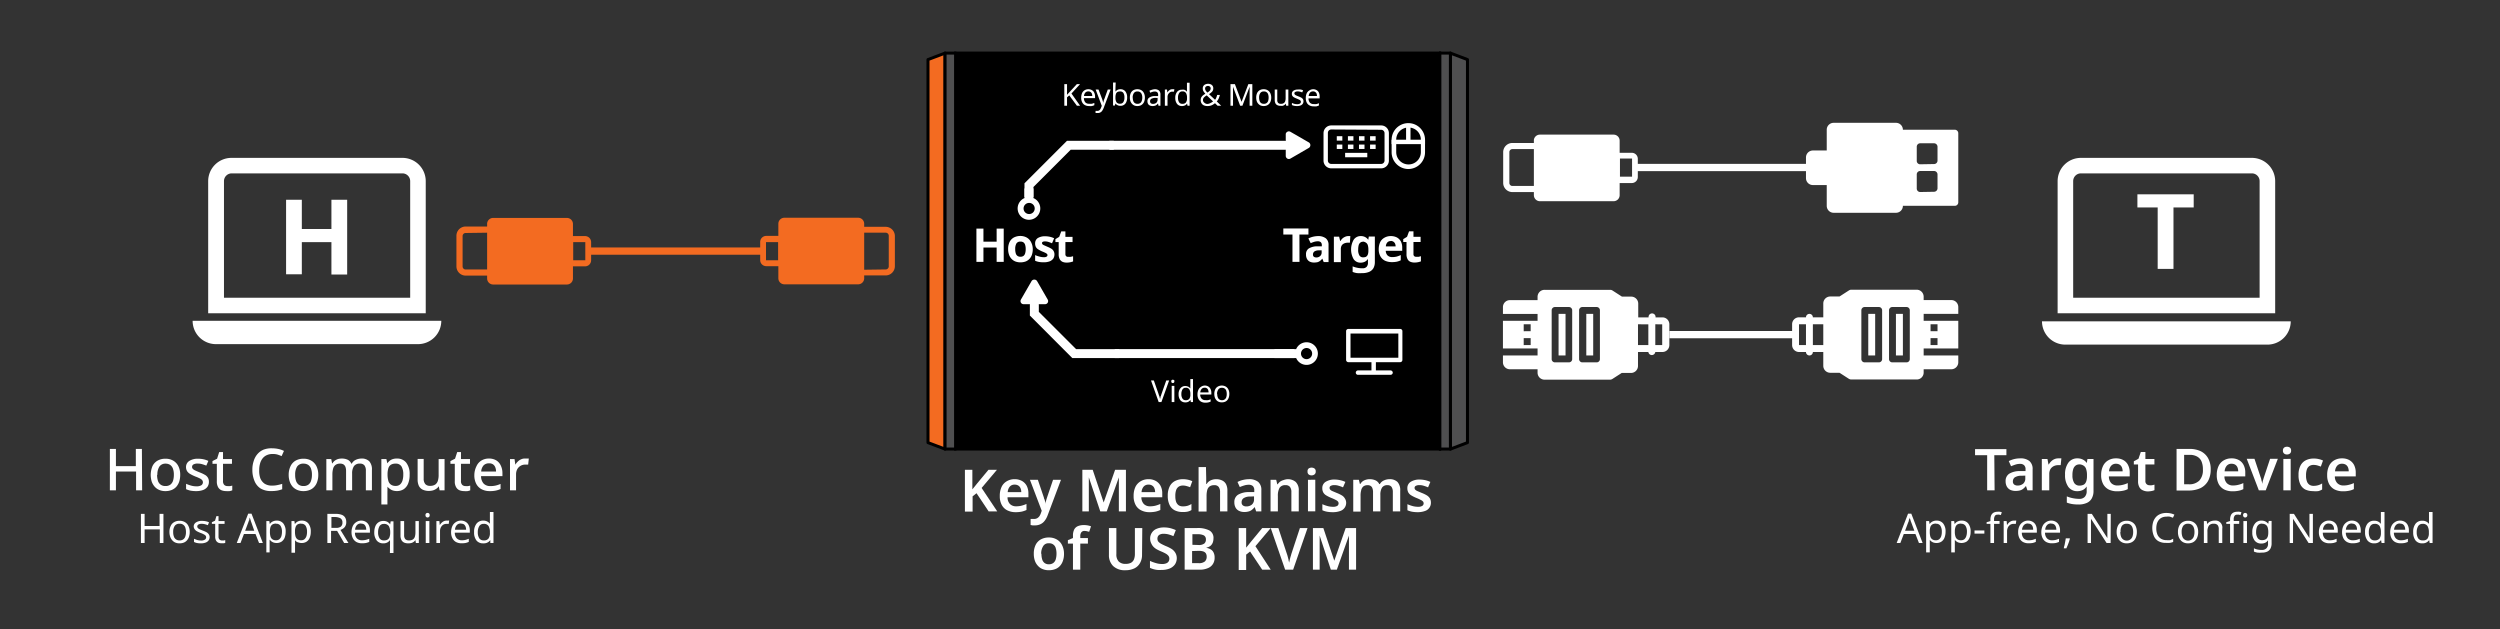 <svg xmlns="http://www.w3.org/2000/svg" viewBox="0 0 412.99 103.98"><rect x="0" y="0" width="412.99" height="103.98" fill="#333333" stroke="none"/><defs><style>.cls-1,.cls-2,.cls-6,.cls-7{fill:#fff;}.cls-2,.cls-3,.cls-5,.cls-7{isolation:isolate;}.cls-11,.cls-4,.cls-5{fill:#f36b21;}.cls-4,.cls-6,.cls-7{fill-rule:evenodd;}.cls-10,.cls-11,.cls-8,.cls-9{stroke:#000;stroke-width:0.5px;}.cls-8{stroke-miterlimit:10;}.cls-12,.cls-9{fill:none;}.cls-10,.cls-11,.cls-9{stroke-linecap:round;stroke-linejoin:round;}.cls-10{fill:#4f4f50;}</style></defs><g id="Layer_2" data-name="Layer 2"><g id="Layer_1-2" data-name="Layer 1"><path class="cls-1" d="M23.48,81h-1V77.89H19.15V81h-1V74.16h1V77h3.29V74.16h1Z"/><path class="cls-1" d="M29.77,78.43a3.66,3.66,0,0,1-.17,1.15,2.53,2.53,0,0,1-.49.85,2.06,2.06,0,0,1-.77.52,2.71,2.71,0,0,1-1,.18,2.59,2.59,0,0,1-1-.18,2.1,2.1,0,0,1-.76-.52,2.57,2.57,0,0,1-.51-.85A3.8,3.8,0,0,1,25.19,77a2.08,2.08,0,0,1,.85-.91,2.57,2.57,0,0,1,1.31-.31,2.44,2.44,0,0,1,1.25.31,2.16,2.16,0,0,1,.86.91A3.12,3.12,0,0,1,29.77,78.43Zm-3.82,0a3.26,3.26,0,0,0,.14,1,1.28,1.28,0,0,0,.46.64,1.3,1.3,0,0,0,.79.22,1.32,1.32,0,0,0,.79-.22,1.33,1.33,0,0,0,.45-.64,3.28,3.28,0,0,0,.14-1,2.87,2.87,0,0,0-.15-1,1.32,1.32,0,0,0-.45-.62,1.37,1.37,0,0,0-.79-.22,1.19,1.19,0,0,0-1,.49A2.36,2.36,0,0,0,26,78.43Z"/><path class="cls-1" d="M34.51,79.57a1.41,1.41,0,0,1-.25.86,1.57,1.57,0,0,1-.72.52,3.25,3.25,0,0,1-1.14.18,5,5,0,0,1-.94-.08,3.8,3.8,0,0,1-.72-.24v-.89a6.15,6.15,0,0,0,.8.29,3.14,3.14,0,0,0,.89.13,1.48,1.48,0,0,0,.83-.18.59.59,0,0,0,.26-.49.6.6,0,0,0-.1-.32,1,1,0,0,0-.36-.29,6.5,6.5,0,0,0-.78-.34,7.22,7.22,0,0,1-.83-.4,1.53,1.53,0,0,1-.53-.47,1.27,1.27,0,0,1-.19-.71,1.17,1.17,0,0,1,.55-1,2.56,2.56,0,0,1,1.44-.36,4.26,4.26,0,0,1,.89.09,3.85,3.85,0,0,1,.81.27l-.34.78a7,7,0,0,0-.69-.24,2.55,2.55,0,0,0-.72-.1,1.33,1.33,0,0,0-.7.14.45.45,0,0,0-.24.41.44.44,0,0,0,.11.31,1.08,1.08,0,0,0,.39.27c.18.09.44.2.76.33a5.79,5.79,0,0,1,.82.38,1.32,1.32,0,0,1,.52.47A1.27,1.27,0,0,1,34.51,79.57Z"/><path class="cls-1" d="M37.59,80.3a2,2,0,0,0,.41,0,2.61,2.61,0,0,0,.37-.08V81a2.36,2.36,0,0,1-.44.13,3.64,3.64,0,0,1-.56,0,2.16,2.16,0,0,1-.78-.14,1.2,1.2,0,0,1-.56-.51,1.92,1.92,0,0,1-.21-1V76.62H35.1v-.46l.76-.38.35-1.1h.63v1.16h1.48v.78H36.84v2.85a.88.88,0,0,0,.2.63A.77.77,0,0,0,37.59,80.3Z"/><path class="cls-1" d="M45,75a2.21,2.21,0,0,0-.91.18,1.86,1.86,0,0,0-.69.52,2.38,2.38,0,0,0-.43.84,3.82,3.82,0,0,0-.15,1.11A3.73,3.73,0,0,0,43,79a2,2,0,0,0,.72.91,2.18,2.18,0,0,0,1.21.31,4,4,0,0,0,.86-.08,6.73,6.73,0,0,0,.83-.21v.89a4.87,4.87,0,0,1-.83.23,5.7,5.7,0,0,1-1,.07,3.27,3.27,0,0,1-1.75-.43,2.65,2.65,0,0,1-1-1.24,4.64,4.64,0,0,1-.35-1.86,4.33,4.33,0,0,1,.22-1.43A3.12,3.12,0,0,1,42.54,75a2.7,2.7,0,0,1,1-.72A3.65,3.65,0,0,1,45,74.06a4.9,4.9,0,0,1,1,.11,3.9,3.9,0,0,1,.91.32l-.39.86a6,6,0,0,0-.72-.27A2.82,2.82,0,0,0,45,75Z"/><path class="cls-1" d="M52.58,78.43a3.39,3.39,0,0,1-.18,1.15,2.24,2.24,0,0,1-.49.85,2,2,0,0,1-.77.52,2.71,2.71,0,0,1-1,.18,2.58,2.58,0,0,1-1-.18,2.23,2.23,0,0,1-.77-.52,2.55,2.55,0,0,1-.5-.85,3.39,3.39,0,0,1-.18-1.15A3.25,3.25,0,0,1,48,77a2.12,2.12,0,0,1,.84-.91,2.59,2.59,0,0,1,1.31-.31,2.45,2.45,0,0,1,1.26.31,2.23,2.23,0,0,1,.86.91A3.25,3.25,0,0,1,52.58,78.43Zm-3.82,0a3,3,0,0,0,.14,1,1.33,1.33,0,0,0,.45.64,1.32,1.32,0,0,0,.79.22,1.3,1.3,0,0,0,.79-.22,1.21,1.21,0,0,0,.45-.64,3,3,0,0,0,.15-1,2.87,2.87,0,0,0-.15-1,1.32,1.32,0,0,0-.45-.62,1.4,1.4,0,0,0-.8-.22,1.19,1.19,0,0,0-1.05.49A2.45,2.45,0,0,0,48.76,78.43Z"/><path class="cls-1" d="M59.68,75.75A1.76,1.76,0,0,1,61,76.2a2,2,0,0,1,.44,1.45V81h-1V77.78a1.41,1.41,0,0,0-.23-.89.88.88,0,0,0-.74-.3,1.13,1.13,0,0,0-1,.42,2.16,2.16,0,0,0-.3,1.24V81h-1V77.79a1.88,1.88,0,0,0-.11-.67.85.85,0,0,0-.32-.4,1,1,0,0,0-.55-.13,1.23,1.23,0,0,0-.76.21,1.11,1.11,0,0,0-.4.61,3.6,3.6,0,0,0-.12,1V81h-1V75.84h.81l.14.7h.06a1.58,1.58,0,0,1,.4-.45,2,2,0,0,1,.52-.26,2.41,2.41,0,0,1,.6-.08,2.27,2.27,0,0,1,1,.2,1.23,1.23,0,0,1,.59.64h.08a1.43,1.43,0,0,1,.69-.64A2.29,2.29,0,0,1,59.68,75.75Z"/><path class="cls-1" d="M65.59,75.75a1.87,1.87,0,0,1,1.51.67,3.05,3.05,0,0,1,.57,2,3.68,3.68,0,0,1-.26,1.49,2,2,0,0,1-.73.91,2,2,0,0,1-1.1.3,2.09,2.09,0,0,1-.69-.1,1.58,1.58,0,0,1-.5-.27A2.53,2.53,0,0,1,64,80.4H64a3.79,3.79,0,0,1,0,.41,3.1,3.1,0,0,1,0,.42v2.11H63v-7.5h.83l.15.7h0a2.79,2.79,0,0,1,.37-.4,1.58,1.58,0,0,1,.51-.29A2.09,2.09,0,0,1,65.59,75.75Zm-.24.84a1.44,1.44,0,0,0-.77.18,1.1,1.1,0,0,0-.42.56,3.39,3.39,0,0,0-.14.94v.15a3.72,3.72,0,0,0,.13,1,1.11,1.11,0,0,0,.42.63,1.27,1.27,0,0,0,.8.22,1.08,1.08,0,0,0,.71-.23,1.46,1.46,0,0,0,.41-.66,3.3,3.3,0,0,0,.13-1,2.52,2.52,0,0,0-.3-1.33A1.06,1.06,0,0,0,65.35,76.59Z"/><path class="cls-1" d="M73.44,75.84V81h-.82l-.14-.68h0a1.29,1.29,0,0,1-.43.44,1.91,1.91,0,0,1-.56.26,2.74,2.74,0,0,1-.64.08,2.41,2.41,0,0,1-1-.2,1.4,1.4,0,0,1-.64-.61,2.41,2.41,0,0,1-.22-1.08v-3.4h1v3.25a1.36,1.36,0,0,0,.26.9,1,1,0,0,0,.79.3,1.48,1.48,0,0,0,.85-.21,1.14,1.14,0,0,0,.44-.62,3.17,3.17,0,0,0,.13-1V75.84Z"/><path class="cls-1" d="M76.9,80.3a2,2,0,0,0,.42,0,2.45,2.45,0,0,0,.36-.08V81a2,2,0,0,1-.44.13,3.43,3.43,0,0,1-.56,0,2.11,2.11,0,0,1-.77-.14,1.15,1.15,0,0,1-.56-.51,1.82,1.82,0,0,1-.22-1V76.62h-.72v-.46l.76-.38.36-1.1h.62v1.16h1.49v.78H76.15v2.85a.84.84,0,0,0,.21.63A.77.77,0,0,0,76.9,80.3Z"/><path class="cls-1" d="M80.77,75.75a2.3,2.3,0,0,1,1.17.28,1.89,1.89,0,0,1,.76.82A2.81,2.81,0,0,1,83,78.1v.56H79.47a1.84,1.84,0,0,0,.42,1.22A1.49,1.49,0,0,0,81,80.3a4,4,0,0,0,.89-.09,4.71,4.71,0,0,0,.8-.27v.84a3.4,3.4,0,0,1-.78.26,4.44,4.44,0,0,1-1,.09,2.83,2.83,0,0,1-1.33-.3,2.09,2.09,0,0,1-.9-.89,3,3,0,0,1-.32-1.46A3.31,3.31,0,0,1,78.72,77a2.08,2.08,0,0,1,.82-.93A2.35,2.35,0,0,1,80.77,75.75Zm0,.79a1.2,1.2,0,0,0-.89.35,1.69,1.69,0,0,0-.39,1h2.45a1.76,1.76,0,0,0-.13-.71,1.06,1.06,0,0,0-.38-.48A1.14,1.14,0,0,0,80.77,76.54Z"/><path class="cls-1" d="M86.79,75.75h.3l.27,0-.11,1a1.37,1.37,0,0,0-.25,0l-.27,0a1.5,1.5,0,0,0-.55.11,1.48,1.48,0,0,0-.81.82,1.85,1.85,0,0,0-.12.69V81h-1V75.84H85l.13.93h0a2.2,2.2,0,0,1,.4-.51,1.64,1.64,0,0,1,.53-.37A1.41,1.41,0,0,1,86.79,75.75Z"/><path class="cls-1" d="M27,89.7h-.6V87.45H23.89V89.7h-.61V84.89h.61v2h2.47v-2H27Z"/><path class="cls-1" d="M31.34,87.88a2.41,2.41,0,0,1-.12.8,1.63,1.63,0,0,1-.34.59,1.34,1.34,0,0,1-.53.37,1.94,1.94,0,0,1-.7.12,1.76,1.76,0,0,1-.66-.12,1.38,1.38,0,0,1-.52-.37,1.65,1.65,0,0,1-.35-.59,2.39,2.39,0,0,1-.13-.8,2.22,2.22,0,0,1,.21-1,1.32,1.32,0,0,1,.58-.63,1.7,1.7,0,0,1,.89-.22,1.66,1.66,0,0,1,.87.22,1.42,1.42,0,0,1,.58.63A2.09,2.09,0,0,1,31.34,87.88Zm-2.73,0a2.06,2.06,0,0,0,.11.74.92.92,0,0,0,.35.48.93.93,0,0,0,.6.17.91.91,0,0,0,.94-.65,2.06,2.06,0,0,0,.11-.74,2.24,2.24,0,0,0-.11-.73.92.92,0,0,0-.95-.63.89.89,0,0,0-.8.36A1.72,1.72,0,0,0,28.61,87.88Z"/><path class="cls-1" d="M34.63,88.7a1,1,0,0,1-.18.59,1.1,1.1,0,0,1-.5.35,2.18,2.18,0,0,1-.77.12,3.06,3.06,0,0,1-.65-.06,1.7,1.7,0,0,1-.48-.17V89a4.78,4.78,0,0,0,.52.2,2.28,2.28,0,0,0,.63.09,1.09,1.09,0,0,0,.65-.15.44.44,0,0,0,.2-.39.4.4,0,0,0-.07-.24.79.79,0,0,0-.27-.21,3.29,3.29,0,0,0-.55-.25,5.84,5.84,0,0,1-.6-.27,1.1,1.1,0,0,1-.38-.32A.84.84,0,0,1,32,87a.79.79,0,0,1,.38-.7,1.7,1.7,0,0,1,1-.25,3.11,3.11,0,0,1,.62.06,2.37,2.37,0,0,1,.53.18l-.2.47a3.38,3.38,0,0,0-.48-.16,2.24,2.24,0,0,0-.51-.07,1.08,1.08,0,0,0-.56.12.36.36,0,0,0-.19.32.37.37,0,0,0,.09.25.9.9,0,0,0,.29.21l.55.23a4.15,4.15,0,0,1,.59.26,1.08,1.08,0,0,1,.37.33A.9.9,0,0,1,34.63,88.7Z"/><path class="cls-1" d="M36.71,89.28l.27,0,.23-.06v.46a1,1,0,0,1-.27.07l-.33,0a1.51,1.51,0,0,1-.53-.09.83.83,0,0,1-.38-.34,1.32,1.32,0,0,1-.15-.68V86.54H35v-.28l.52-.24.23-.76h.35v.82h1v.46h-1v2.09a.64.64,0,0,0,.16.49A.54.54,0,0,0,36.71,89.28Z"/><path class="cls-1" d="M42.79,89.7l-.58-1.49H40.3l-.57,1.49h-.62L41,84.86h.55l1.87,4.84Zm-1.3-3.49a1.15,1.15,0,0,1-.07-.19c0-.1-.06-.19-.09-.3s-.06-.17-.07-.23a2.68,2.68,0,0,0-.07.27c0,.1,0,.18-.08.26s0,.14-.06.19l-.55,1.46H42Z"/><path class="cls-1" d="M45.71,86a1.37,1.37,0,0,1,1.08.46,2.09,2.09,0,0,1,.4,1.4,2.66,2.66,0,0,1-.18,1,1.43,1.43,0,0,1-.52.63,1.46,1.46,0,0,1-.79.21,1.53,1.53,0,0,1-.49-.07,1.43,1.43,0,0,1-.37-.19,1.52,1.52,0,0,1-.25-.26h-.05c0,.08,0,.17,0,.29s0,.22,0,.3v1.48H44V86.08h.49l.08.5h0a1.37,1.37,0,0,1,.25-.29,1.46,1.46,0,0,1,.37-.2A1.51,1.51,0,0,1,45.71,86Zm-.11.5a1.08,1.08,0,0,0-.58.13.82.82,0,0,0-.33.42,2.26,2.26,0,0,0-.1.7v.11a2.78,2.78,0,0,0,.09.76.85.85,0,0,0,.32.47,1,1,0,0,0,.62.16.8.8,0,0,0,.54-.18,1.13,1.13,0,0,0,.32-.49,2.61,2.61,0,0,0,.1-.72,1.77,1.77,0,0,0-.24-1A.82.82,0,0,0,45.6,86.52Z"/><path class="cls-1" d="M49.85,86a1.36,1.36,0,0,1,1.08.46,2.09,2.09,0,0,1,.41,1.4,2.48,2.48,0,0,1-.19,1,1.31,1.31,0,0,1-.52.63,1.42,1.42,0,0,1-.78.21,1.45,1.45,0,0,1-.49-.07A1.17,1.17,0,0,1,49,89.5a1.6,1.6,0,0,1-.26-.26h0c0,.08,0,.17,0,.29s0,.22,0,.3v1.48h-.59V86.08h.48l.08.5h0a1.42,1.42,0,0,1,.26-.29,1.25,1.25,0,0,1,.36-.2A1.51,1.51,0,0,1,49.85,86Zm-.1.5a1.12,1.12,0,0,0-.59.13.76.76,0,0,0-.32.42,2,2,0,0,0-.11.7v.11a2.78,2.78,0,0,0,.09.76.9.9,0,0,0,.32.47,1,1,0,0,0,.62.16.8.8,0,0,0,.54-.18,1.13,1.13,0,0,0,.32-.49,2.28,2.28,0,0,0,.1-.72,1.86,1.86,0,0,0-.23-1A.82.82,0,0,0,49.75,86.52Z"/><path class="cls-1" d="M55.44,84.89a2.79,2.79,0,0,1,1,.15,1.09,1.09,0,0,1,.57.45,1.38,1.38,0,0,1,.19.76,1.24,1.24,0,0,1-.14.64,1.1,1.1,0,0,1-.36.41,2,2,0,0,1-.46.24l1.32,2.16h-.71l-1.16-2h-1v2h-.61V84.89Zm0,.52h-.69V87.2h.72A1.28,1.28,0,0,0,56.3,87a.84.84,0,0,0,.27-.68.82.82,0,0,0-.13-.5.7.7,0,0,0-.38-.28A2,2,0,0,0,55.41,85.41Z"/><path class="cls-1" d="M59.62,86a1.46,1.46,0,0,1,.8.2,1.29,1.29,0,0,1,.51.57,1.91,1.91,0,0,1,.18.86V88H58.64a1.32,1.32,0,0,0,.31.93,1.11,1.11,0,0,0,.84.32,2.8,2.8,0,0,0,.61-.06A4.5,4.5,0,0,0,61,89v.52a3.2,3.2,0,0,1-.55.18,3.87,3.87,0,0,1-.64.05,1.93,1.93,0,0,1-.91-.2,1.49,1.49,0,0,1-.61-.63,2.19,2.19,0,0,1-.22-1,2.41,2.41,0,0,1,.2-1,1.49,1.49,0,0,1,.56-.65A1.47,1.47,0,0,1,59.62,86Zm0,.48a.85.85,0,0,0-.67.28,1.28,1.28,0,0,0-.29.75h1.84a1.33,1.33,0,0,0-.1-.54.77.77,0,0,0-.28-.36A1,1,0,0,0,59.61,86.5Z"/><path class="cls-1" d="M64.43,89.77c0-.08,0-.17,0-.28a2.16,2.16,0,0,1,0-.28h0a1.32,1.32,0,0,1-.42.39,1.38,1.38,0,0,1-.71.16,1.34,1.34,0,0,1-1.06-.46,2.11,2.11,0,0,1-.41-1.4,2.61,2.61,0,0,1,.19-1,1.39,1.39,0,0,1,.53-.63,1.41,1.41,0,0,1,.77-.21,1.32,1.32,0,0,1,.7.16,1.38,1.38,0,0,1,.43.4h0l.09-.5H65v5.23h-.59Zm-1-.5a1.15,1.15,0,0,0,.59-.13.78.78,0,0,0,.33-.42,2.21,2.21,0,0,0,.11-.69V87.9a2,2,0,0,0-.23-1,.91.91,0,0,0-.82-.35.8.8,0,0,0-.72.38,2,2,0,0,0-.23,1,1.78,1.78,0,0,0,.24,1A.8.8,0,0,0,63.41,89.27Z"/><path class="cls-1" d="M69.19,86.08V89.7H68.7l-.08-.48h0a1.11,1.11,0,0,1-.3.31,1.32,1.32,0,0,1-.4.18,2.14,2.14,0,0,1-.45.05,1.72,1.72,0,0,1-.72-.13,1,1,0,0,1-.44-.43,1.61,1.61,0,0,1-.15-.75V86.08h.6v2.33a1,1,0,0,0,.19.65.82.82,0,0,0,.61.21,1.19,1.19,0,0,0,.64-.15.88.88,0,0,0,.33-.44,2.48,2.48,0,0,0,.1-.71V86.08Z"/><path class="cls-1" d="M70.64,84.73a.36.36,0,0,1,.24.09.37.37,0,0,1,.1.29.36.36,0,0,1-.1.28.37.37,0,0,1-.24.1.37.37,0,0,1-.25-.1.36.36,0,0,1-.1-.28.33.33,0,0,1,.35-.38Zm.29,1.35V89.7h-.6V86.08Z"/><path class="cls-1" d="M73.76,86H74a.6.6,0,0,1,.2,0l-.07.54-.19,0h-.2a1.1,1.1,0,0,0-.4.08,1,1,0,0,0-.34.25,1.21,1.21,0,0,0-.23.38,1.35,1.35,0,0,0-.08.5V89.7h-.6V86.08h.49l.07.67h0a1.72,1.72,0,0,1,.28-.37,1.41,1.41,0,0,1,.37-.27A1.14,1.14,0,0,1,73.76,86Z"/><path class="cls-1" d="M76.12,86a1.43,1.43,0,0,1,.79.2,1.25,1.25,0,0,1,.52.57,1.91,1.91,0,0,1,.18.86V88H75.13a1.37,1.37,0,0,0,.32.93,1.11,1.11,0,0,0,.84.32,2.71,2.71,0,0,0,.6-.06,4,4,0,0,0,.55-.19v.52a2.85,2.85,0,0,1-.54.18,3.87,3.87,0,0,1-.64.05,1.91,1.91,0,0,1-.91-.2,1.43,1.43,0,0,1-.61-.63,2.07,2.07,0,0,1-.22-1,2.41,2.41,0,0,1,.2-1,1.49,1.49,0,0,1,.56-.65A1.47,1.47,0,0,1,76.12,86Zm0,.48a.83.83,0,0,0-.67.28,1.28,1.28,0,0,0-.29.75H77a1.53,1.53,0,0,0-.1-.54.84.84,0,0,0-.28-.36A1,1,0,0,0,76.11,86.5Z"/><path class="cls-1" d="M79.8,89.76a1.36,1.36,0,0,1-1.08-.46,2.11,2.11,0,0,1-.4-1.4,2.14,2.14,0,0,1,.41-1.41A1.36,1.36,0,0,1,79.81,86a1.38,1.38,0,0,1,.86.26,1.33,1.33,0,0,1,.26.27h0c0-.06,0-.14,0-.26a1.48,1.48,0,0,1,0-.27V84.58h.59V89.7H81L81,89.21h0a1.16,1.16,0,0,1-.26.28,1.46,1.46,0,0,1-.37.2A1.51,1.51,0,0,1,79.8,89.76Zm.1-.49a.92.92,0,0,0,.8-.31,1.57,1.57,0,0,0,.23-.95V87.9a2,2,0,0,0-.22-1,.89.89,0,0,0-.82-.36.8.8,0,0,0-.72.38,1.88,1.88,0,0,0-.24,1,1.82,1.82,0,0,0,.24,1A.83.83,0,0,0,79.9,89.27Z"/><path class="cls-1" d="M329.5,81h-1.23V75.2h-2v-1h5.18v1h-2Z"/><path class="cls-1" d="M333.72,75.72a2.29,2.29,0,0,1,1.53.44,1.69,1.69,0,0,1,.53,1.37V81h-.86l-.24-.72h0a2.94,2.94,0,0,1-.46.47,1.52,1.52,0,0,1-.54.27,3,3,0,0,1-.73.08,2.07,2.07,0,0,1-.84-.17,1.37,1.37,0,0,1-.58-.54,1.78,1.78,0,0,1-.21-.91,1.4,1.4,0,0,1,.59-1.22,3.37,3.37,0,0,1,1.8-.44l.9,0v-.26a.89.89,0,0,0-.24-.71.93.93,0,0,0-.67-.22,2.37,2.37,0,0,0-.76.12c-.25.08-.48.17-.72.27l-.38-.85a4.75,4.75,0,0,1,.88-.33A4.42,4.42,0,0,1,333.72,75.72Zm.22,2.87a2,2,0,0,0-1.11.27.81.81,0,0,0-.31.66.63.63,0,0,0,.22.53.94.94,0,0,0,.57.16,1.4,1.4,0,0,0,.9-.3,1.1,1.1,0,0,0,.36-.9v-.44Z"/><path class="cls-1" d="M340,75.72h.27l.26,0-.11,1.12-.22,0H340a1.71,1.71,0,0,0-.55.09,1.37,1.37,0,0,0-.47.27,1.17,1.17,0,0,0-.33.45,1.71,1.71,0,0,0-.12.67V81H337.3V75.82h.93l.17.9h.06a2.1,2.1,0,0,1,.39-.51,1.77,1.77,0,0,1,.53-.36A1.57,1.57,0,0,1,340,75.72Z"/><path class="cls-1" d="M343.18,75.72a1.93,1.93,0,0,1,.88.19,1.69,1.69,0,0,1,.67.58h0l.11-.67h1v5.25a2.51,2.51,0,0,1-.28,1.25,1.71,1.71,0,0,1-.83.76,3.24,3.24,0,0,1-1.4.26,6.58,6.58,0,0,1-1-.07,4.59,4.59,0,0,1-.9-.24V82a5,5,0,0,0,1,.3,5.22,5.22,0,0,0,1.06.11,1.16,1.16,0,0,0,.91-.34,1.34,1.34,0,0,0,.31-1V81c0-.09,0-.2,0-.33s0-.23,0-.31h0a1.65,1.65,0,0,1-.65.59,2,2,0,0,1-.89.19,1.77,1.77,0,0,1-1.49-.71,3.25,3.25,0,0,1-.54-2,3.2,3.2,0,0,1,.55-2A1.79,1.79,0,0,1,343.18,75.72Zm.32,1a1,1,0,0,0-.63.2,1.18,1.18,0,0,0-.38.58,3,3,0,0,0-.13,1,2.33,2.33,0,0,0,.29,1.28,1,1,0,0,0,.87.44,1.51,1.51,0,0,0,.55-.09.79.79,0,0,0,.38-.26,1.31,1.31,0,0,0,.23-.49,2.81,2.81,0,0,0,.08-.7v-.19a3,3,0,0,0-.14-1,1,1,0,0,0-.41-.56A1.36,1.36,0,0,0,343.5,76.71Z"/><path class="cls-1" d="M349.55,75.72a2.43,2.43,0,0,1,1.21.28,1.91,1.91,0,0,1,.78.81,2.66,2.66,0,0,1,.28,1.28v.61h-3.44a1.59,1.59,0,0,0,.39,1.11,1.38,1.38,0,0,0,1,.39,3.6,3.6,0,0,0,.91-.11,4,4,0,0,0,.82-.29v1a2.84,2.84,0,0,1-.79.27,4.81,4.81,0,0,1-1,.09,3.11,3.11,0,0,1-1.35-.29,2.19,2.19,0,0,1-.92-.89,3.07,3.07,0,0,1-.34-1.49,3.36,3.36,0,0,1,.31-1.5,2.12,2.12,0,0,1,.84-.93A2.45,2.45,0,0,1,349.55,75.72Zm0,.89a1,1,0,0,0-.78.32,1.42,1.42,0,0,0-.36.93h2.24a1.64,1.64,0,0,0-.12-.65,1,1,0,0,0-.36-.44A1.16,1.16,0,0,0,349.55,76.61Z"/><path class="cls-1" d="M355.07,80.16a2.12,2.12,0,0,0,.44,0l.4-.1v.91a2.24,2.24,0,0,1-.51.15,3.31,3.31,0,0,1-.64.06A2,2,0,0,1,354,81a1.13,1.13,0,0,1-.58-.52,1.93,1.93,0,0,1-.22-1V76.73h-.7V76.2l.77-.42.38-1.11h.76v1.15h1.49v.91h-1.49v2.71a.66.66,0,0,0,.7.72Z"/><path class="cls-1" d="M365.2,77.53a3.91,3.91,0,0,1-.44,1.93,2.93,2.93,0,0,1-1.26,1.18,4.62,4.62,0,0,1-2,.39h-1.94V74.16h2.14a4.24,4.24,0,0,1,1.85.38,2.83,2.83,0,0,1,1.21,1.14A3.7,3.7,0,0,1,365.2,77.53Zm-1.29,0a3.25,3.25,0,0,0-.25-1.35,1.67,1.67,0,0,0-.75-.78,2.42,2.42,0,0,0-1.2-.26h-.9V80h.74a2.33,2.33,0,0,0,1.77-.61A2.54,2.54,0,0,0,363.91,77.57Z"/><path class="cls-1" d="M368.64,75.72a2.43,2.43,0,0,1,1.21.28,1.91,1.91,0,0,1,.78.81,2.66,2.66,0,0,1,.28,1.28v.61h-3.44a1.59,1.59,0,0,0,.39,1.11,1.38,1.38,0,0,0,1,.39,3.6,3.6,0,0,0,.91-.11,4,4,0,0,0,.82-.29v1a2.84,2.84,0,0,1-.79.27,4.81,4.81,0,0,1-1,.09,3.11,3.11,0,0,1-1.35-.29,2.19,2.19,0,0,1-.92-.89,3.07,3.07,0,0,1-.33-1.49,3.37,3.37,0,0,1,.3-1.5,2.12,2.12,0,0,1,.84-.93A2.45,2.45,0,0,1,368.64,75.72Zm0,.89a1,1,0,0,0-.78.32,1.53,1.53,0,0,0-.36.93h2.24a1.64,1.64,0,0,0-.12-.65,1,1,0,0,0-.36-.44A1.16,1.16,0,0,0,368.64,76.61Z"/><path class="cls-1" d="M373.15,81l-2-5.21h1.28l1,3a3.14,3.14,0,0,1,.13.4c0,.14.07.28.1.42a1.81,1.81,0,0,1,.05.36h0a3.35,3.35,0,0,1,.07-.37c0-.14.07-.28.11-.42s.08-.27.12-.39l1-3h1.28l-2,5.21Z"/><path class="cls-1" d="M377.81,73.8a.84.84,0,0,1,.47.14.59.59,0,0,1,.2.5.58.58,0,0,1-.2.49.78.78,0,0,1-.47.15.73.73,0,0,1-.48-.15.58.58,0,0,1-.2-.49.59.59,0,0,1,.2-.5A.78.78,0,0,1,377.81,73.8Zm.6,2V81H377.2V75.82Z"/><path class="cls-1" d="M382.07,81.13a2.84,2.84,0,0,1-1.28-.28A1.89,1.89,0,0,1,380,80a3.38,3.38,0,0,1-.29-1.52,3.23,3.23,0,0,1,.32-1.56,2,2,0,0,1,.89-.89,2.86,2.86,0,0,1,1.3-.28,3.25,3.25,0,0,1,.87.1,3,3,0,0,1,.66.23l-.36,1c-.2-.08-.4-.14-.59-.2a2.45,2.45,0,0,0-.58-.08,1.25,1.25,0,0,0-.72.19,1.11,1.11,0,0,0-.42.58,2.87,2.87,0,0,0-.13,1,2.55,2.55,0,0,0,.14.94,1.1,1.1,0,0,0,.41.56,1.2,1.2,0,0,0,.7.19,2.67,2.67,0,0,0,.78-.11,2.56,2.56,0,0,0,.63-.29v1a2.13,2.13,0,0,1-.64.27A4,4,0,0,1,382.07,81.13Z"/><path class="cls-1" d="M386.88,75.72a2.41,2.41,0,0,1,1.21.28,2,2,0,0,1,.79.81,2.78,2.78,0,0,1,.28,1.28v.61h-3.45a1.55,1.55,0,0,0,.4,1.11,1.36,1.36,0,0,0,1,.39,3.49,3.49,0,0,0,.91-.11,4.11,4.11,0,0,0,.83-.29v1a3,3,0,0,1-.8.27,4.78,4.78,0,0,1-1,.09,3.12,3.12,0,0,1-1.36-.29,2.19,2.19,0,0,1-.92-.89,3.07,3.07,0,0,1-.33-1.49,3.37,3.37,0,0,1,.3-1.5,2.12,2.12,0,0,1,.84-.93A2.45,2.45,0,0,1,386.88,75.72Zm0,.89a1,1,0,0,0-.78.32,1.53,1.53,0,0,0-.36.93H388a1.64,1.64,0,0,0-.12-.65,1,1,0,0,0-.36-.44A1.14,1.14,0,0,0,386.88,76.61Z"/><path class="cls-1" d="M317,89.7l-.58-1.49H314.5l-.57,1.49h-.61l1.88-4.84h.54l1.87,4.84Zm-1.3-3.49a1.15,1.15,0,0,1-.07-.19l-.09-.3-.07-.23c0,.09,0,.18-.07.27s-.05.18-.08.26,0,.14-.06.19l-.55,1.46h1.53Z"/><path class="cls-1" d="M319.91,86a1.36,1.36,0,0,1,1.08.46,2.09,2.09,0,0,1,.41,1.4,2.65,2.65,0,0,1-.19,1,1.37,1.37,0,0,1-.52.63,1.42,1.42,0,0,1-.78.21,1.55,1.55,0,0,1-.5-.07,1.23,1.23,0,0,1-.36-.19,1.6,1.6,0,0,1-.26-.26h0c0,.08,0,.17,0,.29s0,.22,0,.3v1.48h-.6V86.08h.49l.08.5h0a1.42,1.42,0,0,1,.26-.29,1.25,1.25,0,0,1,.36-.2A1.51,1.51,0,0,1,319.91,86Zm-.1.5a1.12,1.12,0,0,0-.59.13.82.82,0,0,0-.33.42,2.26,2.26,0,0,0-.1.7v.11a2.78,2.78,0,0,0,.09.76.85.85,0,0,0,.32.47,1,1,0,0,0,.62.16.8.8,0,0,0,.54-.18,1.13,1.13,0,0,0,.32-.49,2.28,2.28,0,0,0,.1-.72,1.77,1.77,0,0,0-.24-1A.8.8,0,0,0,319.81,86.52Z"/><path class="cls-1" d="M324.06,86a1.35,1.35,0,0,1,1.07.46,2.09,2.09,0,0,1,.41,1.4,2.48,2.48,0,0,1-.19,1,1.35,1.35,0,0,1-.51.63,1.65,1.65,0,0,1-1.28.14,1.17,1.17,0,0,1-.37-.19,1.6,1.6,0,0,1-.26-.26h0c0,.08,0,.17,0,.29s0,.22,0,.3v1.48h-.59V86.08h.48l.08.5h0a1.42,1.42,0,0,1,.26-.29,1.18,1.18,0,0,1,.37-.2A1.47,1.47,0,0,1,324.06,86Zm-.11.5a1.15,1.15,0,0,0-.59.13.81.81,0,0,0-.32.42,2.23,2.23,0,0,0-.11.7v.11a2.41,2.41,0,0,0,.1.76.85.85,0,0,0,.32.47,1,1,0,0,0,.61.16.85.85,0,0,0,.55-.18,1.12,1.12,0,0,0,.31-.49,2.27,2.27,0,0,0,.11-.72,1.77,1.77,0,0,0-.24-1A.82.82,0,0,0,324,86.52Z"/><path class="cls-1" d="M326.18,88.15v-.52h1.63v.52Z"/><path class="cls-1" d="M330.32,86.54h-.91V89.7h-.6V86.54h-.63v-.27l.63-.2v-.21a1.81,1.81,0,0,1,.14-.76,1,1,0,0,1,.4-.42,1.41,1.41,0,0,1,.64-.14,1.61,1.61,0,0,1,.39,0,2,2,0,0,1,.31.08l-.16.47-.25-.07a1.36,1.36,0,0,0-.29,0,.5.5,0,0,0-.44.2,1.11,1.11,0,0,0-.14.62v.23h.91Z"/><path class="cls-1" d="M332.66,86h.22a.64.64,0,0,1,.2,0l-.07.54-.2,0h-.19a1.06,1.06,0,0,0-.4.08,1,1,0,0,0-.34.25,1,1,0,0,0-.23.38,1.35,1.35,0,0,0-.09.5V89.7H331V86.08h.49l.06.67h0a1.72,1.72,0,0,1,.28-.37,1.41,1.41,0,0,1,.37-.27A1.14,1.14,0,0,1,332.66,86Z"/><path class="cls-1" d="M335,86a1.43,1.43,0,0,1,.79.2,1.25,1.25,0,0,1,.52.57,1.91,1.91,0,0,1,.17.86V88H334a1.37,1.37,0,0,0,.31.93,1.11,1.11,0,0,0,.84.32,2.74,2.74,0,0,0,.61-.06,4.5,4.5,0,0,0,.55-.19v.52a2.85,2.85,0,0,1-.54.18,4,4,0,0,1-.64.05,1.91,1.91,0,0,1-.91-.2,1.43,1.43,0,0,1-.61-.63,2.07,2.07,0,0,1-.22-1,2.26,2.26,0,0,1,.2-1,1.49,1.49,0,0,1,.56-.65A1.47,1.47,0,0,1,335,86Zm0,.48a.83.83,0,0,0-.67.28,1.28,1.28,0,0,0-.3.75h1.84a1.53,1.53,0,0,0-.09-.54.79.79,0,0,0-.29-.36A.89.89,0,0,0,335,86.5Z"/><path class="cls-1" d="M338.82,86a1.43,1.43,0,0,1,.79.2,1.25,1.25,0,0,1,.52.57,1.91,1.91,0,0,1,.18.86V88h-2.48a1.37,1.37,0,0,0,.32.93,1.08,1.08,0,0,0,.83.32,2.74,2.74,0,0,0,.61-.06,4.5,4.5,0,0,0,.55-.19v.52a2.85,2.85,0,0,1-.54.18,4,4,0,0,1-.64.05,1.91,1.91,0,0,1-.91-.2,1.43,1.43,0,0,1-.61-.63,2.07,2.07,0,0,1-.22-1,2.41,2.41,0,0,1,.2-1,1.49,1.49,0,0,1,.56-.65A1.47,1.47,0,0,1,338.82,86Zm0,.48a.83.83,0,0,0-.67.28,1.22,1.22,0,0,0-.29.75h1.84a1.53,1.53,0,0,0-.1-.54.79.79,0,0,0-.29-.36A.89.89,0,0,0,338.81,86.5Z"/><path class="cls-1" d="M341.94,89q-.06.24-.15.51c-.07.19-.13.37-.21.55s-.14.36-.22.52h-.43c0-.17.08-.36.13-.55s.08-.39.11-.58.07-.37.09-.52h.64Z"/><path class="cls-1" d="M348.67,89.7H348l-2.58-4h0c0,.1,0,.23,0,.37s0,.29,0,.45,0,.32,0,.49V89.7h-.56V84.89h.7l2.57,4h0c0-.07,0-.18,0-.33s0-.3,0-.47,0-.33,0-.47V84.89h.56Z"/><path class="cls-1" d="M353,87.88a2.41,2.41,0,0,1-.12.8,1.62,1.62,0,0,1-.33.59,1.45,1.45,0,0,1-.54.37,1.88,1.88,0,0,1-.69.12,1.76,1.76,0,0,1-.66-.12,1.5,1.5,0,0,1-.53-.37,1.81,1.81,0,0,1-.35-.59,2.41,2.41,0,0,1-.12-.8,2.36,2.36,0,0,1,.2-1,1.42,1.42,0,0,1,.58-.63,1.72,1.72,0,0,1,.9-.22,1.64,1.64,0,0,1,.86.22,1.44,1.44,0,0,1,.59.63A2.22,2.22,0,0,1,353,87.88Zm-2.73,0a2.31,2.31,0,0,0,.11.74,1,1,0,0,0,1.9,0,2.31,2.31,0,0,0,.11-.74,2,2,0,0,0-.12-.73,1,1,0,0,0-.34-.47,1,1,0,0,0-.61-.16.92.92,0,0,0-.8.36A1.8,1.8,0,0,0,350.31,87.88Z"/><path class="cls-1" d="M357.87,85.35a1.73,1.73,0,0,0-.69.13,1.46,1.46,0,0,0-.53.39,1.78,1.78,0,0,0-.33.61,2.88,2.88,0,0,0-.11.81,2.67,2.67,0,0,0,.18,1A1.51,1.51,0,0,0,357,89a1.72,1.72,0,0,0,.92.23,3.83,3.83,0,0,0,.6,0A4.92,4.92,0,0,0,359,89v.53a2.73,2.73,0,0,1-.56.15,4.52,4.52,0,0,1-.68,0,2.34,2.34,0,0,1-1.23-.3,1.81,1.81,0,0,1-.73-.86,3.49,3.49,0,0,1-.1-2.31,2.29,2.29,0,0,1,.44-.78,1.89,1.89,0,0,1,.73-.51,2.57,2.57,0,0,1,1-.18,3.23,3.23,0,0,1,.71.07,2.65,2.65,0,0,1,.62.21l-.24.51-.5-.18A2.23,2.23,0,0,0,357.87,85.35Z"/><path class="cls-1" d="M363.13,87.88a2.41,2.41,0,0,1-.12.8,1.63,1.63,0,0,1-.34.59,1.34,1.34,0,0,1-.53.37,1.92,1.92,0,0,1-.69.12,1.76,1.76,0,0,1-.66-.12,1.41,1.41,0,0,1-.53-.37,1.81,1.81,0,0,1-.35-.59,2.41,2.41,0,0,1-.12-.8,2.22,2.22,0,0,1,.2-1,1.37,1.37,0,0,1,.58-.63,1.72,1.72,0,0,1,.9-.22,1.64,1.64,0,0,1,.86.22,1.44,1.44,0,0,1,.59.63A2.22,2.22,0,0,1,363.13,87.88Zm-2.73,0a2.31,2.31,0,0,0,.11.74,1,1,0,0,0,1.9,0,2.31,2.31,0,0,0,.11-.74,2,2,0,0,0-.12-.73.93.93,0,0,0-.35-.47,1,1,0,0,0-.6-.16.91.91,0,0,0-.8.36A1.72,1.72,0,0,0,360.4,87.88Z"/><path class="cls-1" d="M365.81,86a1.14,1.14,0,0,1,1.3,1.33V89.7h-.58V87.39a1,1,0,0,0-.2-.66.79.79,0,0,0-.61-.21.94.94,0,0,0-.83.33,1.76,1.76,0,0,0-.23,1V89.7h-.59V86.08h.47l.09.5h0a1.14,1.14,0,0,1,.3-.32,1.27,1.27,0,0,1,.39-.18A1.63,1.63,0,0,1,365.81,86Z"/><path class="cls-1" d="M369.9,86.54H369V89.7h-.6V86.54h-.63v-.27l.63-.2v-.21a1.81,1.81,0,0,1,.14-.76.91.91,0,0,1,.4-.42,1.41,1.41,0,0,1,.64-.14,1.61,1.61,0,0,1,.39,0,2,2,0,0,1,.31.08l-.16.47-.25-.07a1.36,1.36,0,0,0-.29,0,.49.49,0,0,0-.44.2,1,1,0,0,0-.14.62v.23h.91Zm1-1.81a.36.36,0,0,1,.24.09.37.37,0,0,1,.11.29.36.36,0,0,1-.11.28.37.37,0,0,1-.24.1.37.37,0,0,1-.25-.1.4.4,0,0,1-.1-.28.4.4,0,0,1,.1-.29A.37.37,0,0,1,370.85,84.73Zm.29,1.35V89.7h-.59V86.08Z"/><path class="cls-1" d="M373.57,86a1.47,1.47,0,0,1,.64.13,1.29,1.29,0,0,1,.49.41h0l.09-.48h.47v3.68a1.86,1.86,0,0,1-.18.86,1.16,1.16,0,0,1-.53.52,2,2,0,0,1-.91.17,4.07,4.07,0,0,1-.72,0,2.84,2.84,0,0,1-.58-.17v-.55a2.34,2.34,0,0,0,.6.21,3.41,3.41,0,0,0,.73.07,1,1,0,0,0,.73-.27,1,1,0,0,0,.27-.75v-.14a2.2,2.2,0,0,1,0-.23c0-.1,0-.17,0-.21h0a1.2,1.2,0,0,1-.46.41,1.51,1.51,0,0,1-.65.13,1.32,1.32,0,0,1-1.1-.49,2.13,2.13,0,0,1-.39-1.37,2.19,2.19,0,0,1,.39-1.37A1.3,1.3,0,0,1,373.57,86Zm.08.5a.85.85,0,0,0-.52.16,1,1,0,0,0-.32.47,2.37,2.37,0,0,0-.11.75,1.76,1.76,0,0,0,.25,1,.82.82,0,0,0,.71.35,1.29,1.29,0,0,0,.47-.07.83.83,0,0,0,.33-.22,1.09,1.09,0,0,0,.19-.39,2.34,2.34,0,0,0,.06-.56V87.9a2.48,2.48,0,0,0-.11-.8.83.83,0,0,0-.35-.44A1.11,1.11,0,0,0,373.65,86.52Z"/><path class="cls-1" d="M382.08,89.7h-.71l-2.57-4h0c0,.1,0,.23,0,.37s0,.29,0,.45,0,.32,0,.49V89.7h-.55V84.89h.7l2.56,4h0c0-.07,0-.18,0-.33s0-.3,0-.47,0-.33,0-.47V84.89h.57Z"/><path class="cls-1" d="M384.7,86a1.46,1.46,0,0,1,.8.2,1.29,1.29,0,0,1,.51.57,1.91,1.91,0,0,1,.18.86V88h-2.47a1.37,1.37,0,0,0,.31.93,1.11,1.11,0,0,0,.84.32,2.8,2.8,0,0,0,.61-.06A4.5,4.5,0,0,0,386,89v.52a3.2,3.2,0,0,1-.55.18,3.87,3.87,0,0,1-.64.05,1.87,1.87,0,0,1-.9-.2,1.45,1.45,0,0,1-.62-.63,2.19,2.19,0,0,1-.22-1,2.41,2.41,0,0,1,.2-1,1.49,1.49,0,0,1,.56-.65A1.47,1.47,0,0,1,384.7,86Zm0,.48a.85.85,0,0,0-.67.28,1.28,1.28,0,0,0-.29.75h1.84a1.53,1.53,0,0,0-.09-.54.86.86,0,0,0-.29-.36A.92.92,0,0,0,384.69,86.5Z"/><path class="cls-1" d="M388.5,86a1.46,1.46,0,0,1,.8.2,1.29,1.29,0,0,1,.51.57,1.91,1.91,0,0,1,.18.86V88h-2.47a1.37,1.37,0,0,0,.31.93,1.11,1.11,0,0,0,.84.32,2.8,2.8,0,0,0,.61-.06,4.5,4.5,0,0,0,.55-.19v.52a3.2,3.2,0,0,1-.55.18,3.87,3.87,0,0,1-.64.05,1.87,1.87,0,0,1-.9-.2,1.45,1.45,0,0,1-.62-.63,2.19,2.19,0,0,1-.22-1,2.41,2.41,0,0,1,.2-1,1.56,1.56,0,0,1,.56-.65A1.47,1.47,0,0,1,388.5,86Zm0,.48a.85.85,0,0,0-.68.28,1.28,1.28,0,0,0-.29.75h1.84a1.53,1.53,0,0,0-.09-.54.86.86,0,0,0-.29-.36A.91.91,0,0,0,388.5,86.5Z"/><path class="cls-1" d="M392.19,89.76a1.36,1.36,0,0,1-1.08-.46,2.11,2.11,0,0,1-.41-1.4,2.14,2.14,0,0,1,.41-1.41,1.38,1.38,0,0,1,1.08-.47,1.51,1.51,0,0,1,.5.07,1.23,1.23,0,0,1,.36.19,1.33,1.33,0,0,1,.26.27h0c0-.06,0-.14,0-.26s0-.21,0-.27V84.58h.6V89.7h-.48l-.09-.49h0a1.16,1.16,0,0,1-.26.28,1.18,1.18,0,0,1-.37.2A1.45,1.45,0,0,1,392.19,89.76Zm.09-.49a1,1,0,0,0,.81-.31,1.64,1.64,0,0,0,.23-.95V87.9a2,2,0,0,0-.22-1,.89.89,0,0,0-.82-.36.8.8,0,0,0-.72.38,1.88,1.88,0,0,0-.24,1,1.82,1.82,0,0,0,.24,1A.82.82,0,0,0,392.28,89.27Z"/><path class="cls-1" d="M396.45,86a1.49,1.49,0,0,1,.8.2,1.29,1.29,0,0,1,.51.57,1.91,1.91,0,0,1,.18.86V88h-2.48a1.37,1.37,0,0,0,.32.93,1.11,1.11,0,0,0,.84.32,2.87,2.87,0,0,0,.61-.06,4.37,4.37,0,0,0,.54-.19v.52a2.85,2.85,0,0,1-.54.18,3.87,3.87,0,0,1-.64.05,1.93,1.93,0,0,1-.91-.2,1.43,1.43,0,0,1-.61-.63,2.07,2.07,0,0,1-.22-1,2.41,2.41,0,0,1,.2-1,1.49,1.49,0,0,1,.56-.65A1.47,1.47,0,0,1,396.45,86Zm0,.48a.83.83,0,0,0-.67.28,1.28,1.28,0,0,0-.29.75h1.84a1.33,1.33,0,0,0-.1-.54.84.84,0,0,0-.28-.36A1,1,0,0,0,396.44,86.5Z"/><path class="cls-1" d="M400.13,89.76a1.36,1.36,0,0,1-1.08-.46,2.16,2.16,0,0,1-.4-1.4,2.14,2.14,0,0,1,.41-1.41,1.36,1.36,0,0,1,1.08-.47,1.38,1.38,0,0,1,.86.26,1.33,1.33,0,0,1,.26.27h0c0-.06,0-.14,0-.26a1.48,1.48,0,0,1,0-.27V84.58h.59V89.7h-.48l-.08-.49h0a1.16,1.16,0,0,1-.26.28,1.46,1.46,0,0,1-.37.2A1.51,1.51,0,0,1,400.13,89.76Zm.1-.49A.92.92,0,0,0,401,89a1.56,1.56,0,0,0,.24-.95V87.9a1.94,1.94,0,0,0-.23-1,.89.89,0,0,0-.82-.36.8.8,0,0,0-.72.38,1.88,1.88,0,0,0-.24,1,1.82,1.82,0,0,0,.24,1A.83.83,0,0,0,400.23,89.27Z"/><path class="cls-2" d="M66.48,28.64a1.28,1.28,0,0,1,1.28,1.29V49.18H37V29.93a1.28,1.28,0,0,1,1.28-1.29ZM38.24,26.08a3.85,3.85,0,0,0-3.85,3.85V51.75H70.33V29.93a3.85,3.85,0,0,0-3.85-3.85ZM31.82,53H72.9a3.85,3.85,0,0,1-3.85,3.85H35.67A3.85,3.85,0,0,1,31.82,53"/><g class="cls-3"><path class="cls-1" d="M57.35,45.35h-2.6V40H49.86v5.31h-2.6V33h2.6v4.83h4.89V33h2.6Z"/></g><g id="路径_1" data-name="路径 1"><path class="cls-4" d="M142.76,46v-.5h3.55A1.53,1.53,0,0,0,147.83,44V39a1.53,1.53,0,0,0-1.52-1.53h-3.55v-.5a1,1,0,0,0-1-1H129.58a1,1,0,0,0-1,1v2h-2a1,1,0,0,0-1,1v3a1,1,0,0,0,1,1h2v2a1,1,0,0,0,1,1h12.17A1,1,0,0,0,142.76,46ZM126.54,40h2v3h-2Zm16.22,4.56V38.44h3.55a.51.51,0,0,1,.51.51V44a.51.51,0,0,1-.51.51Z"/></g><g id="路径_1-2" data-name="路径 1"><path class="cls-4" d="M80.47,36.92v.5H76.92A1.53,1.53,0,0,0,75.4,39V44a1.53,1.53,0,0,0,1.52,1.53h3.55V46a1,1,0,0,0,1,1H93.65a1,1,0,0,0,1-1V44h2a1,1,0,0,0,1-1V40a1,1,0,0,0-1-1h-2v-2a1,1,0,0,0-1-1H81.49A1,1,0,0,0,80.47,36.92ZM96.69,43h-2V40h2ZM80.47,38.44v6.08H76.92a.5.5,0,0,1-.5-.51V39a.5.5,0,0,1,.5-.51Z"/></g><rect class="cls-5" x="97.13" y="40.88" width="29" height="1.2"/><rect class="cls-1" x="275.77" y="54.68" width="21.25" height="1.2"/><rect class="cls-2" x="270.02" y="27.07" width="29.24" height="1.2"/><g id="路径_1-3" data-name="路径 1"><path class="cls-6" d="M253.39,23.11v.51h-3.55a1.52,1.52,0,0,0-1.52,1.52v5.07a1.52,1.52,0,0,0,1.52,1.52h3.55v.51a1,1,0,0,0,1,1h12.17a1,1,0,0,0,1-1v-2h2a1,1,0,0,0,1-1v-3a1,1,0,0,0-1-1h-2v-2a1,1,0,0,0-1-1H254.4A1,1,0,0,0,253.39,23.11Zm16.22,6.08h-2v-3h2Zm-16.22-4.56v6.09h-3.55a.5.5,0,0,1-.5-.51V25.14a.5.5,0,0,1,.5-.51Z"/></g><path class="cls-1" d="M314.35,34h8.58a.57.57,0,0,0,.57-.57V22a.58.58,0,0,0-.57-.57h-8.58a1.14,1.14,0,0,0-1.14-1.14h-10.3a1.14,1.14,0,0,0-1.14,1.14v3.43h-2.29A1.15,1.15,0,0,0,298.34,26v3.43a1.14,1.14,0,0,0,1.14,1.14h2.29V34a1.14,1.14,0,0,0,1.14,1.15h10.3A1.14,1.14,0,0,0,314.35,34Zm2.86-6.86a.56.56,0,0,1-.57-.57V24.24a.57.57,0,0,1,.57-.57h2.29a.58.58,0,0,1,.57.57v2.29a.57.57,0,0,1-.57.57Zm0,4.58a.57.57,0,0,1-.57-.57V28.82a.56.56,0,0,1,.57-.57h2.29a.57.57,0,0,1,.57.57v2.29a.58.58,0,0,1-.57.57Z"/><path id="路径_1-4" data-name="路径 1" class="cls-7" d="M263.19,58.72V51.85h-1.14v6.87Z"/><path id="路径_2" data-name="路径 2" class="cls-7" d="M258.62,58.72V51.85h-1.15v6.87Z"/><path id="路径_4" data-name="路径 4" class="cls-7" d="M254,49v.58h-4.57a1.15,1.15,0,0,0-1.15,1.14v1.14H254V53h-5.72v4.57H254v1.15h-5.72v1.14A1.15,1.15,0,0,0,249.47,61H254v.58a1.15,1.15,0,0,0,1.14,1.14h10.87a.85.85,0,0,0,.34-.11l1.55-1h1.54a1.16,1.16,0,0,0,1.15-1.15V58.15h1.71a.58.58,0,0,0,1.15,0h1.14A1.15,1.15,0,0,0,275.77,57V53.57a1.14,1.14,0,0,0-1.14-1.14h-1.14a.58.58,0,1,0-1.15,0h-1.71V50.14A1.16,1.16,0,0,0,269.48,49h-1.54l-1.55-1a.73.73,0,0,0-.34-.12H255.18A1.15,1.15,0,0,0,254,49Zm-2.29,5.72V53.57h1.15v1.14Zm0,2.29V55.86h1.15V57Zm22.88-3.43V57h-1.14V53.57Zm-2.29,0V57h-1.71V53.57Zm-8.58-2.86a.54.54,0,0,1,.58.57v8a.54.54,0,0,1-.58.57h-2.28a.54.54,0,0,1-.58-.57v-8a.54.54,0,0,1,.58-.57Zm-4.57,0a.54.54,0,0,1,.57.57v8a.54.54,0,0,1-.57.57H256.9a.54.54,0,0,1-.57-.57v-8a.54.54,0,0,1,.57-.57Z"/><path id="路径_1-5" data-name="路径 1" class="cls-7" d="M308.63,51.85v6.87h1.14V51.85Z"/><path id="路径_2-2" data-name="路径 2" class="cls-7" d="M313.2,51.85v6.87h1.15V51.85Z"/><path id="路径_4-2" data-name="路径 4" class="cls-7" d="M317.78,61.58V61h4.58a1.15,1.15,0,0,0,1.14-1.14V58.72h-5.72V57.57h5.72V53h-5.72V51.85h5.72V50.71a1.15,1.15,0,0,0-1.14-1.14h-4.58V49a1.15,1.15,0,0,0-1.14-1.14H305.77a.78.78,0,0,0-.34.12l-1.55,1h-1.54a1.15,1.15,0,0,0-1.14,1.15v2.29h-1.72a.57.57,0,1,0-1.14,0h-1.15a1.14,1.14,0,0,0-1.14,1.14V57a1.15,1.15,0,0,0,1.14,1.15h1.15a.57.57,0,0,0,1.14,0h1.72v2.28a1.15,1.15,0,0,0,1.14,1.15h1.54l1.55,1a.9.9,0,0,0,.34.11h10.87A1.14,1.14,0,0,0,317.78,61.58Zm2.29-5.72V57h-1.15V55.86Zm0-2.29v1.14h-1.15V53.57ZM297.19,57V53.57h1.15V57Zm2.29,0V53.57h1.72V57Zm8.58,2.86a.54.54,0,0,1-.57-.57v-8a.54.54,0,0,1,.57-.57h2.29a.54.54,0,0,1,.57.57v8a.54.54,0,0,1-.57.57Zm4.57,0a.54.54,0,0,1-.57-.57v-8a.54.54,0,0,1,.57-.57h2.29a.54.54,0,0,1,.57.57v8a.54.54,0,0,1-.57.57Z"/><path class="cls-2" d="M372,28.64a1.28,1.28,0,0,1,1.28,1.29V49.18h-30.8V29.93a1.28,1.28,0,0,1,1.28-1.29Zm-28.24-2.56a3.85,3.85,0,0,0-3.85,3.85V51.75h35.94V29.93A3.85,3.85,0,0,0,372,26.08Zm-6.42,27h41.08a3.85,3.85,0,0,1-3.85,3.85H341.18A3.85,3.85,0,0,1,337.33,53"/><g class="cls-3"><path class="cls-1" d="M359.05,44.42h-2.61V34.27h-3.35V32.1h9.3v2.17h-3.34Z"/></g><rect class="cls-8" x="157.86" y="8.77" width="79.98" height="65.41"/><line class="cls-9" x1="237.86" y1="69.01" x2="237.86" y2="69.01"/><line class="cls-9" x1="237.86" y1="13.95" x2="237.86" y2="13.95"/><polyline class="cls-9" points="237.86 74.19 237.86 74.14 237.86 74.03 237.86 73.8 237.86 73.53 237.86 73.17 237.86 72.71 237.86 72.21 237.86 71.67 237.86 71.06 237.86 70.4 237.86 69.69 237.86 68.97 237.86 68.24 237.86 67.49"/><polyline class="cls-9" points="237.86 67.49 237.86 15.47 237.86 14.72 237.86 13.99 237.86 13.27 237.86 12.56 237.86 11.9 237.86 11.29 237.86 10.75 237.86 10.25 237.86 9.79 237.86 9.43 237.86 9.16 237.86 8.93 237.86 8.82 237.86 8.77"/><line class="cls-9" x1="237.86" y1="10.52" x2="237.86" y2="10.52"/><line class="cls-9" x1="237.86" y1="13.92" x2="237.86" y2="13.92"/><line class="cls-9" x1="237.86" y1="72.44" x2="237.86" y2="72.44"/><line class="cls-9" x1="237.86" y1="69.04" x2="237.86" y2="69.04"/><polygon class="cls-10" points="239.6 8.77 242.42 9.84 242.42 73.12 239.6 74.19 239.6 8.77"/><rect class="cls-10" x="237.86" y="8.77" width="1.74" height="65.41"/><polygon class="cls-11" points="156.12 67.49 156.12 15.47 156.12 14.72 156.12 13.99 156.12 13.27 156.12 12.56 156.12 11.9 156.12 11.29 156.12 10.75 156.12 10.25 156.12 9.79 156.12 9.43 156.12 9.16 156.12 8.93 156.12 8.82 156.12 8.77 153.3 9.84 153.3 9.88 153.3 10.02 153.3 10.2 153.3 10.5 153.3 10.84 153.3 11.27 153.3 11.75 153.3 12.29 153.3 12.86 153.3 13.47 153.3 14.13 153.3 14.81 153.3 15.47 153.3 67.49 153.3 68.15 153.3 68.83 153.3 69.49 153.3 70.1 153.3 70.67 153.3 71.21 153.3 71.69 153.3 72.12 153.3 72.46 153.3 72.76 153.3 72.94 153.3 73.07 153.3 73.12 156.12 74.19 156.12 74.14 156.12 74.03 156.12 73.8 156.12 73.53 156.12 73.17 156.12 72.71 156.12 72.21 156.12 71.67 156.12 71.06 156.12 70.4 156.12 69.69 156.12 68.97 156.12 68.24 156.12 67.49"/><rect class="cls-10" x="156.12" y="8.77" width="1.74" height="65.41"/><path class="cls-1" d="M228.16,27.81h-8.24a1.28,1.28,0,0,1-1.28-1.28V22a1.28,1.28,0,0,1,1.28-1.28h8.24A1.28,1.28,0,0,1,229.44,22v4.58A1.28,1.28,0,0,1,228.16,27.81Zm-8.24-6.42a.56.56,0,0,0-.56.56v4.58a.56.56,0,0,0,.56.55h8.24a.56.56,0,0,0,.56-.55V22a.56.56,0,0,0-.56-.56Z"/><rect class="cls-1" x="222.21" y="25.25" width="3.66" height="0.73"/><rect class="cls-1" x="220.83" y="23.88" width="0.92" height="0.73"/><rect class="cls-1" x="222.67" y="23.88" width="0.91" height="0.73"/><rect class="cls-1" x="224.5" y="23.88" width="0.91" height="0.73"/><rect class="cls-1" x="226.33" y="23.88" width="0.92" height="0.73"/><rect class="cls-1" x="220.83" y="22.5" width="0.92" height="0.73"/><rect class="cls-1" x="222.67" y="22.5" width="0.91" height="0.73"/><rect class="cls-1" x="224.5" y="22.5" width="0.91" height="0.73"/><rect class="cls-1" x="226.33" y="22.5" width="0.92" height="0.73"/><polygon class="cls-1" points="235.41 23.81 229.89 23.81 229.89 23.08 232.28 23.08 232.28 20.51 233.01 20.51 233.01 23.08 235.41 23.08 235.41 23.81"/><path class="cls-1" d="M232.65,27.92a2.77,2.77,0,0,1-2.76-2.76V23.1a2.76,2.76,0,1,1,5.52,0v2.06A2.77,2.77,0,0,1,232.65,27.92Zm0-6.85a2,2,0,0,0-2,2v2.06a2,2,0,0,0,4.07,0V23.1A2,2,0,0,0,232.65,21.07Z"/><path class="cls-1" d="M231.31,59.83h-8.57a.38.38,0,0,1-.37-.37V54.7a.37.37,0,0,1,.37-.36h8.57a.36.36,0,0,1,.36.36v4.76A.37.37,0,0,1,231.31,59.83Zm-8.21-.73H231v-4H223.1Z"/><path class="cls-1" d="M229.71,61.92h-5.38a.36.36,0,0,1-.36-.36.37.37,0,0,1,.36-.37h5.38a.38.38,0,0,1,.37.37A.37.37,0,0,1,229.71,61.92Z"/><rect class="cls-1" x="226.56" y="59.46" width="0.73" height="2.09"/><path class="cls-1" d="M214.67,43.26h-1.16V38.74H212v-1h4.15v1h-1.49Z"/><path class="cls-1" d="M217.72,39a2.05,2.05,0,0,1,1.3.37,1.36,1.36,0,0,1,.45,1.12v2.8h-.8l-.23-.57h0a2.12,2.12,0,0,1-.36.37,1.35,1.35,0,0,1-.43.22,2.64,2.64,0,0,1-.6.06,1.6,1.6,0,0,1-.67-.14,1.08,1.08,0,0,1-.46-.44,1.44,1.44,0,0,1-.17-.75,1.09,1.09,0,0,1,.47-1,2.69,2.69,0,0,1,1.41-.35l.73,0v-.19a.66.66,0,0,0-.17-.49.74.74,0,0,0-.49-.15,2.08,2.08,0,0,0-.6.09,4.58,4.58,0,0,0-.58.22l-.38-.78a3.52,3.52,0,0,1,.75-.28A4,4,0,0,1,217.72,39Zm.16,2.36a1.27,1.27,0,0,0-.77.2.62.62,0,0,0-.21.49.43.43,0,0,0,.15.37.7.7,0,0,0,.4.11.89.89,0,0,0,.62-.22.76.76,0,0,0,.26-.62v-.34Z"/><path class="cls-1" d="M222.69,39h.2l.18,0L223,40.09l-.16,0h-.18a1.54,1.54,0,0,0-.43.06,1.21,1.21,0,0,0-.38.18.87.87,0,0,0-.26.33,1.21,1.21,0,0,0-.09.5v2.14h-1.15v-4.2h.87l.17.71h.05a1.72,1.72,0,0,1,.31-.4,1.6,1.6,0,0,1,.43-.28A1.27,1.27,0,0,1,222.69,39Z"/><path class="cls-1" d="M224.81,39a1.47,1.47,0,0,1,.7.16,1.34,1.34,0,0,1,.52.46h0l.09-.54h1v4.21a2.07,2.07,0,0,1-.23,1,1.49,1.49,0,0,1-.71.62,2.83,2.83,0,0,1-1.16.21,7.12,7.12,0,0,1-.83,0,3.25,3.25,0,0,1-.74-.2V44a3.69,3.69,0,0,0,.8.24,3.86,3.86,0,0,0,.84.08.87.87,0,0,0,.67-.24,1,1,0,0,0,.22-.71v-.09a2.62,2.62,0,0,1,0-.27c0-.09,0-.17,0-.24h0a1.28,1.28,0,0,1-.52.47,1.51,1.51,0,0,1-.68.15,1.34,1.34,0,0,1-1.16-.57,3.24,3.24,0,0,1,0-3.21A1.37,1.37,0,0,1,224.81,39Zm.36.93a.7.7,0,0,0-.45.15.81.81,0,0,0-.27.42,2.75,2.75,0,0,0-.08.7,1.72,1.72,0,0,0,.2,1,.68.68,0,0,0,.62.31,1.14,1.14,0,0,0,.39-.06.61.61,0,0,0,.26-.19,1,1,0,0,0,.16-.35,2,2,0,0,0,.05-.52v-.14a2.37,2.37,0,0,0-.09-.73.75.75,0,0,0-.28-.41A1,1,0,0,0,225.17,39.91Z"/><path class="cls-1" d="M229.75,39a2.2,2.2,0,0,1,1,.22,1.65,1.65,0,0,1,.66.65,2.19,2.19,0,0,1,.23,1v.56h-2.72a1.16,1.16,0,0,0,.29.76,1.06,1.06,0,0,0,.76.28,3.29,3.29,0,0,0,.74-.08,3.69,3.69,0,0,0,.69-.26V43a3,3,0,0,1-.65.23,4,4,0,0,1-.83.07,2.67,2.67,0,0,1-1.12-.23,1.76,1.76,0,0,1-.76-.72,2.32,2.32,0,0,1-.28-1.2A2.8,2.8,0,0,1,228,40a1.7,1.7,0,0,1,.7-.73A2.05,2.05,0,0,1,229.75,39Zm0,.82a.75.75,0,0,0-.55.21,1,1,0,0,0-.26.67h1.61a1.06,1.06,0,0,0-.09-.45.76.76,0,0,0-.27-.32A.82.82,0,0,0,229.76,39.8Z"/><path class="cls-1" d="M234,42.42a2.22,2.22,0,0,0,.37,0l.36-.1v.86a3.27,3.27,0,0,1-.46.13,2.77,2.77,0,0,1-.6.06,1.74,1.74,0,0,1-.67-.12.93.93,0,0,1-.47-.43,1.64,1.64,0,0,1-.18-.84v-2h-.54v-.48l.63-.39.33-.89h.73v.9h1.18v.86h-1.18v2a.42.42,0,0,0,.14.35A.52.52,0,0,0,234,42.42Z"/><path class="cls-1" d="M165.81,43.26h-1.17V40.89h-2.18v2.37H161.3v-5.5h1.16v2.16h2.18V37.76h1.17Z"/><path class="cls-1" d="M170.61,41.15a2.93,2.93,0,0,1-.14.93,1.81,1.81,0,0,1-.41.69,1.76,1.76,0,0,1-.64.43,2.54,2.54,0,0,1-.86.14,2.38,2.38,0,0,1-.81-.14,1.76,1.76,0,0,1-.64-.43,1.83,1.83,0,0,1-.42-.69,2.67,2.67,0,0,1-.15-.93,2.64,2.64,0,0,1,.24-1.18,1.75,1.75,0,0,1,.71-.74,2.38,2.38,0,0,1,1.1-.25,2.19,2.19,0,0,1,1,.25,1.77,1.77,0,0,1,.72.74A2.51,2.51,0,0,1,170.61,41.15Zm-2.9,0a2.33,2.33,0,0,0,.09.7.77.77,0,0,0,.28.42.78.78,0,0,0,.5.14.8.8,0,0,0,.5-.14.81.81,0,0,0,.27-.42,2.33,2.33,0,0,0,.09-.7,2.22,2.22,0,0,0-.09-.69.8.8,0,0,0-.28-.42.84.84,0,0,0-.5-.13.73.73,0,0,0-.66.31A1.76,1.76,0,0,0,167.71,41.15Z"/><path class="cls-1" d="M174.19,42a1.3,1.3,0,0,1-.2.73,1.38,1.38,0,0,1-.61.45,2.79,2.79,0,0,1-1,.15,4.06,4.06,0,0,1-.75-.06,3,3,0,0,1-.63-.19v-.94a4.45,4.45,0,0,0,.73.25,2.67,2.67,0,0,0,.69.1.82.82,0,0,0,.48-.1.29.29,0,0,0,.14-.26A.38.38,0,0,0,173,42a.8.8,0,0,0-.25-.2,6,6,0,0,0-.61-.27,5.21,5.21,0,0,1-.64-.34,1,1,0,0,1-.38-.4,1.29,1.29,0,0,1-.12-.59,1,1,0,0,1,.45-.88,2.26,2.26,0,0,1,1.21-.29,3.67,3.67,0,0,1,.75.08,3.33,3.33,0,0,1,.73.25l-.35.83a6.12,6.12,0,0,0-.58-.22,1.82,1.82,0,0,0-.56-.09.82.82,0,0,0-.39.07.21.21,0,0,0-.12.21.32.32,0,0,0,.06.18.89.89,0,0,0,.26.17l.56.25a4.49,4.49,0,0,1,.62.3,1.15,1.15,0,0,1,.4.39A1.13,1.13,0,0,1,174.19,42Z"/><path class="cls-1" d="M176.54,42.42a1.5,1.5,0,0,0,.37,0l.36-.09v.86a3.27,3.27,0,0,1-.46.13,2.77,2.77,0,0,1-.6.06,1.74,1.74,0,0,1-.67-.12,1,1,0,0,1-.47-.43,1.66,1.66,0,0,1-.18-.84v-2h-.54v-.49l.63-.38.33-.89H176v.9h1.18v.86H176v2a.45.45,0,0,0,.14.35A.52.52,0,0,0,176.54,42.42Z"/><polyline class="cls-1" points="169.24 32.37 169.24 30.28 174.78 24.74 176.26 23.26 178.35 23.26 183.99 23.26 183.99 24.74 176.87 24.74 170.72 30.89 170.72 32.57 169.24 32.57"/><path class="cls-1" d="M170.72,31.13h-1.48v1.59a1.87,1.87,0,1,0,1.48,0ZM170,33.52a.92.92,0,1,1-.91.92A.92.92,0,0,1,170,33.52Z"/><rect class="cls-1" x="183.26" y="23.26" width="29.65" height="1.48"/><path class="cls-1" d="M212.66,21.77a.49.49,0,0,1,.51,0l3.07,1.77a.54.54,0,0,1,0,.88l-3.07,1.78a.52.52,0,0,1-.51,0,.54.54,0,0,1-.26-.45v-1a.56.56,0,0,1,.07-.26l.34-.56-.34-.55a.6.6,0,0,1-.07-.27v-1A.54.54,0,0,1,212.66,21.77Zm.33.45Z"/><polyline class="cls-1" points="170.13 50.04 170.13 52.13 175.66 57.67 177.14 59.15 179.24 59.15 184.88 59.15 184.88 57.67 177.76 57.67 171.61 51.52 171.61 47.84 170.13 47.84"/><path class="cls-1" d="M214.12,59.15a1.87,1.87,0,1,0,0-1.48h-3.59v1.48Zm1.72-1.66a.92.92,0,1,1-.92.92A.92.92,0,0,1,215.84,57.49Z"/><rect class="cls-1" x="184.15" y="57.67" width="29.65" height="1.48"/><path class="cls-1" d="M168.65,50a.52.52,0,0,1,0-.51l1.77-3.07a.54.54,0,0,1,.89,0l1.77,3.07a.52.52,0,0,1,0,.51.5.5,0,0,1-.45.25h-.95a.48.48,0,0,1-.26-.07l-.56-.33-.55.33a.48.48,0,0,1-.26.07h-1A.5.5,0,0,1,168.65,50Zm.44-.33Z"/><path class="cls-1" d="M178.43,17.47h-.53l-1.26-1.71-.37.32v1.39h-.45V13.9h.45v1.76c.1-.11.2-.23.31-.34s.2-.23.31-.34l1-1.08h.53L177,15.45Z"/><path class="cls-1" d="M179.79,14.74a1.1,1.1,0,0,1,.59.15.91.91,0,0,1,.38.42,1.44,1.44,0,0,1,.14.64v.26h-1.84a1.08,1.08,0,0,0,.23.7.82.82,0,0,0,.63.23,2,2,0,0,0,.45,0,2.49,2.49,0,0,0,.41-.14v.38a2.49,2.49,0,0,1-.41.14,2.17,2.17,0,0,1-.47,0,1.37,1.37,0,0,1-.68-.16,1.05,1.05,0,0,1-.45-.46,1.54,1.54,0,0,1-.16-.75,1.94,1.94,0,0,1,.14-.76,1.1,1.1,0,0,1,.42-.48A1.15,1.15,0,0,1,179.79,14.74Zm0,.36a.65.65,0,0,0-.5.2,1,1,0,0,0-.22.56h1.37a1.24,1.24,0,0,0-.07-.4.56.56,0,0,0-.22-.26A.57.57,0,0,0,179.79,15.1Z"/><path class="cls-1" d="M181,14.79h.47l.58,1.52.09.26c0,.09.05.17.08.25a2.25,2.25,0,0,1,0,.22h0a2.69,2.69,0,0,1,.1-.32c0-.14.08-.27.13-.41l.55-1.52h.47l-1.15,3.05a2.27,2.27,0,0,1-.23.44.84.84,0,0,1-.75.39h-.21l-.15,0v-.35l.13,0h.16a.6.6,0,0,0,.27-.06.58.58,0,0,0,.19-.16,1.26,1.26,0,0,0,.14-.26l.14-.35Z"/><path class="cls-1" d="M184.27,14.59c0,.12,0,.22,0,.32s0,.18,0,.23h0a.94.94,0,0,1,.31-.28,1,1,0,0,1,.52-.12,1,1,0,0,1,.8.35,1.56,1.56,0,0,1,.3,1,1.77,1.77,0,0,1-.14.77,1,1,0,0,1-.38.46,1,1,0,0,1-.58.16,1,1,0,0,1-.52-.12.82.82,0,0,1-.31-.27h0l-.09.34h-.31v-3.8h.44Zm.75.52a.83.83,0,0,0-.45.11.54.54,0,0,0-.23.33,1.78,1.78,0,0,0-.07.56v0a1.43,1.43,0,0,0,.16.76.64.64,0,0,0,.6.26.6.6,0,0,0,.54-.26,1.37,1.37,0,0,0,.18-.77,1.33,1.33,0,0,0-.18-.76A.62.62,0,0,0,185,15.11Z"/><path class="cls-1" d="M189.13,16.12a1.8,1.8,0,0,1-.09.6,1.09,1.09,0,0,1-.25.43,1.11,1.11,0,0,1-.39.28,1.46,1.46,0,0,1-.52.09,1.3,1.3,0,0,1-.49-.09,1.21,1.21,0,0,1-.39-.28,1.41,1.41,0,0,1-.26-.43,1.8,1.8,0,0,1-.09-.6,1.73,1.73,0,0,1,.15-.75,1.09,1.09,0,0,1,.43-.47,1.3,1.3,0,0,1,.67-.16,1.24,1.24,0,0,1,.64.16,1.15,1.15,0,0,1,.43.47A1.6,1.6,0,0,1,189.13,16.12Zm-2,0a1.52,1.52,0,0,0,.08.55.65.65,0,0,0,.26.36.74.74,0,0,0,.44.12.79.79,0,0,0,.45-.12.69.69,0,0,0,.25-.36,1.51,1.51,0,0,0,.09-.55,1.45,1.45,0,0,0-.09-.54.72.72,0,0,0-.26-.35.74.74,0,0,0-.44-.12.67.67,0,0,0-.6.27A1.33,1.33,0,0,0,187.11,16.12Z"/><path class="cls-1" d="M190.74,14.74a1.08,1.08,0,0,1,.73.22.9.9,0,0,1,.23.68v1.83h-.32l-.08-.38h0a1.36,1.36,0,0,1-.24.24.74.74,0,0,1-.28.14,1.4,1.4,0,0,1-.38.05,1,1,0,0,1-.44-.09.63.63,0,0,1-.3-.26.88.88,0,0,1-.11-.45.7.7,0,0,1,.32-.61,1.74,1.74,0,0,1,1-.24l.45,0v-.16a.63.63,0,0,0-.14-.46.59.59,0,0,0-.41-.13,1.29,1.29,0,0,0-.4.06,3,3,0,0,0-.36.14l-.13-.33a2.34,2.34,0,0,1,.41-.16A2.08,2.08,0,0,1,190.74,14.74Zm.13,1.43a1.44,1.44,0,0,0-.69.16.47.47,0,0,0-.19.4.39.39,0,0,0,.13.33.59.59,0,0,0,.36.1A.87.87,0,0,0,191,17a.72.72,0,0,0,.23-.58v-.24Z"/><path class="cls-1" d="M193.68,14.74h.16l.16,0-.06.4-.14,0h-.15a.72.72,0,0,0-.29.06.79.79,0,0,0-.25.19.9.9,0,0,0-.18.28,1.06,1.06,0,0,0-.06.37v1.43h-.44V14.79h.36l.05.49h0a1.39,1.39,0,0,1,.21-.27,1.05,1.05,0,0,1,.27-.2A.77.77,0,0,1,193.68,14.74Z"/><path class="cls-1" d="M195.25,17.52a1,1,0,0,1-.8-.35,1.56,1.56,0,0,1-.3-1,1.57,1.57,0,0,1,.3-1,1,1,0,0,1,.8-.35,1.38,1.38,0,0,1,.37,0,1.15,1.15,0,0,1,.27.14,1.19,1.19,0,0,1,.19.2h0s0-.1,0-.19,0-.15,0-.2V13.67h.44v3.8h-.35l-.07-.36h0a1,1,0,0,1-.19.21.82.82,0,0,1-.28.14A1,1,0,0,1,195.25,17.52Zm.07-.37a.67.67,0,0,0,.59-.23,1.13,1.13,0,0,0,.18-.7v-.08a1.49,1.49,0,0,0-.17-.77.65.65,0,0,0-.61-.27.58.58,0,0,0-.53.29,1.36,1.36,0,0,0-.18.75,1.34,1.34,0,0,0,.18.75A.6.6,0,0,0,195.32,17.15Z"/><path class="cls-1" d="M199.57,13.84a1.08,1.08,0,0,1,.46.1.7.7,0,0,1,.3.26.76.76,0,0,1,.1.41.8.8,0,0,1-.2.54,2.32,2.32,0,0,1-.51.4l1,.93a1.07,1.07,0,0,0,.21-.36,2.53,2.53,0,0,0,.14-.44h.45a4.22,4.22,0,0,1-.2.6,2,2,0,0,1-.31.48l.73.71h-.6l-.43-.42a2.62,2.62,0,0,1-.34.24,1.61,1.61,0,0,1-.4.17,1.83,1.83,0,0,1-.49.06,1.57,1.57,0,0,1-.6-.11.87.87,0,0,1-.39-.34,1,1,0,0,1-.14-.53,1,1,0,0,1,.09-.44,1.19,1.19,0,0,1,.27-.33,2.67,2.67,0,0,1,.41-.28,2.43,2.43,0,0,1-.2-.25,1.17,1.17,0,0,1-.17-.28.93.93,0,0,1-.06-.34.73.73,0,0,1,.11-.42.72.72,0,0,1,.31-.26A1.27,1.27,0,0,1,199.57,13.84Zm-.22,1.92A2.08,2.08,0,0,0,199,16a.85.85,0,0,0-.2.23.62.62,0,0,0-.07.31A.53.53,0,0,0,199,17a.69.69,0,0,0,.49.17A1.31,1.31,0,0,0,200,17a1.53,1.53,0,0,0,.39-.25Zm.2-1.56a.53.53,0,0,0-.34.11.39.39,0,0,0-.13.31.63.63,0,0,0,.09.33,1.91,1.91,0,0,0,.28.34,1.75,1.75,0,0,0,.42-.32.59.59,0,0,0,.13-.36.38.38,0,0,0-.12-.29A.45.45,0,0,0,199.55,14.2Z"/><path class="cls-1" d="M204.87,17.47l-1.18-3.13h0c0,.07,0,.15,0,.25s0,.22,0,.34,0,.25,0,.37v2.17h-.42V13.9H204l1.1,2.92h0l1.12-2.92h.66v3.57h-.45v-2.2c0-.11,0-.23,0-.34s0-.23,0-.33,0-.19,0-.26h0l-1.19,3.13Z"/><path class="cls-1" d="M210,16.12a1.8,1.8,0,0,1-.09.6,1.22,1.22,0,0,1-.25.43,1.15,1.15,0,0,1-.4.28,1.36,1.36,0,0,1-.51.09,1.3,1.3,0,0,1-.49-.09,1.21,1.21,0,0,1-.39-.28,1.24,1.24,0,0,1-.26-.43,1.8,1.8,0,0,1-.09-.6,1.73,1.73,0,0,1,.15-.75,1.09,1.09,0,0,1,.43-.47,1.24,1.24,0,0,1,.66-.16,1.22,1.22,0,0,1,.64.16,1.17,1.17,0,0,1,.44.47A1.73,1.73,0,0,1,210,16.12Zm-2,0a1.77,1.77,0,0,0,.08.55.7.7,0,0,0,.26.36.79.79,0,0,0,.45.12.76.76,0,0,0,.44-.12.7.7,0,0,0,.26-.36,1.77,1.77,0,0,0,.08-.55,1.71,1.71,0,0,0-.08-.54.68.68,0,0,0-.71-.47.66.66,0,0,0-.59.27A1.25,1.25,0,0,0,208,16.12Z"/><path class="cls-1" d="M212.83,14.79v2.68h-.36l-.06-.36h0a.69.69,0,0,1-.22.23,1,1,0,0,1-.3.14,1.24,1.24,0,0,1-.33,0,1.21,1.21,0,0,1-.54-.1.68.68,0,0,1-.33-.32,1.27,1.27,0,0,1-.11-.56V14.79H211v1.72a.66.66,0,0,0,.14.48.58.58,0,0,0,.45.16.8.8,0,0,0,.47-.11.57.57,0,0,0,.25-.33,1.62,1.62,0,0,0,.07-.53V14.79Z"/><path class="cls-1" d="M215.33,16.73a.73.73,0,0,1-.13.43.8.8,0,0,1-.37.27,1.62,1.62,0,0,1-.57.09,2.31,2.31,0,0,1-.49-.05,1.6,1.6,0,0,1-.35-.12V17a3,3,0,0,0,.38.15,1.89,1.89,0,0,0,.47.06.86.86,0,0,0,.48-.1.34.34,0,0,0,.15-.29.35.35,0,0,0-.05-.18.7.7,0,0,0-.2-.16l-.41-.18a3.75,3.75,0,0,1-.44-.2.89.89,0,0,1-.29-.24.57.57,0,0,1-.1-.36.6.6,0,0,1,.28-.53,1.32,1.32,0,0,1,.73-.18,2.14,2.14,0,0,1,.45,0,1.57,1.57,0,0,1,.4.13l-.15.35a2.06,2.06,0,0,0-.35-.12,1.65,1.65,0,0,0-.38-.05.82.82,0,0,0-.42.09.25.25,0,0,0-.14.23.25.25,0,0,0,.07.19.63.63,0,0,0,.21.15c.11.05.24.11.41.17a3.75,3.75,0,0,1,.44.2.8.8,0,0,1,.27.24A.69.69,0,0,1,215.33,16.73Z"/><path class="cls-1" d="M216.91,14.74a1.1,1.1,0,0,1,.59.15.91.91,0,0,1,.38.42A1.44,1.44,0,0,1,218,16v.26h-1.84a1.08,1.08,0,0,0,.23.7.82.82,0,0,0,.63.23,2,2,0,0,0,.45,0,2.49,2.49,0,0,0,.41-.14v.38a2.49,2.49,0,0,1-.41.14,2.17,2.17,0,0,1-.47,0,1.37,1.37,0,0,1-.68-.16,1.05,1.05,0,0,1-.45-.46,1.54,1.54,0,0,1-.16-.75,1.94,1.94,0,0,1,.14-.76,1.1,1.1,0,0,1,.42-.48A1.15,1.15,0,0,1,216.91,14.74Zm0,.36a.65.65,0,0,0-.5.2,1,1,0,0,0-.22.56h1.37a1.24,1.24,0,0,0-.07-.4.56.56,0,0,0-.22-.26A.57.57,0,0,0,216.91,15.1Z"/><path class="cls-1" d="M193.14,62.85l-1.28,3.57h-.45l-1.27-3.57h.47l.8,2.29c0,.1.07.19.1.28s.05.18.07.26l.06.24a1.05,1.05,0,0,1,.06-.24c0-.08,0-.17.07-.26l.09-.29.8-2.28Z"/><path class="cls-1" d="M193.79,62.74a.27.27,0,0,1,.18.07A.25.25,0,0,1,194,63a.28.28,0,0,1-.07.21.27.27,0,0,1-.18.07.25.25,0,0,1-.19-.07.28.28,0,0,1-.07-.21.25.25,0,0,1,.07-.21A.25.25,0,0,1,193.79,62.74Zm.21,1v2.68h-.44V63.74Z"/><path class="cls-1" d="M195.8,66.47a1,1,0,0,1-.8-.34,1.56,1.56,0,0,1-.3-1,1.5,1.5,0,0,1,.31-1,1,1,0,0,1,.8-.36,1,1,0,0,1,.36.06.69.69,0,0,1,.27.14,1.26,1.26,0,0,1,.2.2h0s0-.11,0-.19a1.79,1.79,0,0,1,0-.21V62.62h.44v3.8h-.36l-.06-.36h0a1,1,0,0,1-.2.21.87.87,0,0,1-.27.15A1,1,0,0,1,195.8,66.47Zm.07-.36a.7.7,0,0,0,.6-.23,1.16,1.16,0,0,0,.17-.71v-.08a1.46,1.46,0,0,0-.16-.76.66.66,0,0,0-.61-.27.57.57,0,0,0-.53.28,1.4,1.4,0,0,0-.18.76,1.28,1.28,0,0,0,.18.74A.58.58,0,0,0,195.87,66.11Z"/><path class="cls-1" d="M199,63.69a1.16,1.16,0,0,1,.6.15,1.06,1.06,0,0,1,.38.43,1.55,1.55,0,0,1,.13.64v.26h-1.84a1,1,0,0,0,.24.69.78.78,0,0,0,.62.24,2,2,0,0,0,.45,0,2.49,2.49,0,0,0,.41-.14v.39a2,2,0,0,1-.88.17,1.41,1.41,0,0,1-.67-.15,1.08,1.08,0,0,1-.46-.46,1.61,1.61,0,0,1-.16-.76,1.73,1.73,0,0,1,.15-.75,1.1,1.1,0,0,1,.41-.49A1.18,1.18,0,0,1,199,63.69Zm0,.36a.63.63,0,0,0-.5.21,1,1,0,0,0-.22.56h1.37a1.19,1.19,0,0,0-.07-.4.57.57,0,0,0-.58-.37Z"/><path class="cls-1" d="M203.08,65.08a1.78,1.78,0,0,1-.09.59,1.26,1.26,0,0,1-.25.44,1.05,1.05,0,0,1-.39.27,1.46,1.46,0,0,1-.52.09,1.3,1.3,0,0,1-.49-.09,1.05,1.05,0,0,1-.39-.27,1.28,1.28,0,0,1-.26-.44,1.78,1.78,0,0,1-.09-.59,1.67,1.67,0,0,1,.15-.75,1,1,0,0,1,.43-.47,1.35,1.35,0,0,1,1.31,0,1.09,1.09,0,0,1,.43.47A1.54,1.54,0,0,1,203.08,65.08Zm-2,0a1.55,1.55,0,0,0,.09.55.7.7,0,0,0,.25.35.73.73,0,0,0,.45.13.68.68,0,0,0,.44-.13.67.67,0,0,0,.26-.35,1.55,1.55,0,0,0,.08-.55,1.77,1.77,0,0,0-.08-.55.69.69,0,0,0-.26-.34.75.75,0,0,0-.45-.13.68.68,0,0,0-.59.27A1.26,1.26,0,0,0,201.05,65.08Z"/><path class="cls-1" d="M164.74,84.48h-1.42l-2-3-.65.51v2.53H159.4V77.61h1.23v3.23l.4-.49.4-.5,1.86-2.24h1.4l-2.53,3Z"/><path class="cls-1" d="M167.61,79.16a2.43,2.43,0,0,1,1.21.29,2,2,0,0,1,.79.81,2.74,2.74,0,0,1,.28,1.27v.62h-3.45a1.58,1.58,0,0,0,.39,1.1,1.38,1.38,0,0,0,1,.39,3.57,3.57,0,0,0,.91-.1,5.15,5.15,0,0,0,.83-.29v1a4,4,0,0,1-.8.27,4.78,4.78,0,0,1-1,.09,3,3,0,0,1-1.36-.3,2.08,2.08,0,0,1-.92-.89,3,3,0,0,1-.33-1.48,3.41,3.41,0,0,1,.3-1.51,2.09,2.09,0,0,1,.84-.92A2.46,2.46,0,0,1,167.61,79.16Zm0,.9a1,1,0,0,0-.78.31,1.53,1.53,0,0,0-.36.93h2.24a1.59,1.59,0,0,0-.12-.64.93.93,0,0,0-.36-.44A1.08,1.08,0,0,0,167.61,80.06Z"/><path class="cls-1" d="M170.14,79.26h1.31l1,2.95c0,.13.09.25.13.37l.09.36c0,.12,0,.24,0,.36h0c0-.16.07-.33.12-.52s.11-.39.17-.57l1-2.95h1.31l-2.22,5.91a3.24,3.24,0,0,1-.49.88,1.83,1.83,0,0,1-.69.55,2,2,0,0,1-.9.19l-.41,0-.31-.06v-1l.25,0,.31,0a1.05,1.05,0,0,0,.52-.12,1.16,1.16,0,0,0,.37-.33,2,2,0,0,0,.24-.48l.15-.42Z"/><path class="cls-1" d="M181.76,84.48l-1.89-5.63h0q0,.2,0,.54c0,.24,0,.49,0,.76s0,.53,0,.77v3.56H178.8V77.61h1.71l1.81,5.4h0l1.89-5.4H186v6.87h-1.17V80.86c0-.22,0-.46,0-.72s0-.5,0-.74,0-.41,0-.54h0l-2,5.62Z"/><path class="cls-1" d="M189.73,79.16a2.37,2.37,0,0,1,1.2.29,2,2,0,0,1,.79.81,2.62,2.62,0,0,1,.28,1.27v.62h-3.45a1.63,1.63,0,0,0,.4,1.1,1.36,1.36,0,0,0,1,.39,3.62,3.62,0,0,0,.91-.1,5.06,5.06,0,0,0,.82-.29v1a3.77,3.77,0,0,1-.8.27,4.78,4.78,0,0,1-1,.09,2.92,2.92,0,0,1-1.35-.3,2.05,2.05,0,0,1-.93-.89,3,3,0,0,1-.33-1.48,3.41,3.41,0,0,1,.3-1.51,2.17,2.17,0,0,1,.85-.92A2.46,2.46,0,0,1,189.73,79.16Zm0,.9a1,1,0,0,0-.79.31,1.53,1.53,0,0,0-.36.93h2.24a1.59,1.59,0,0,0-.12-.64.93.93,0,0,0-.36-.44A1,1,0,0,0,189.73,80.06Z"/><path class="cls-1" d="M195.33,84.58a2.79,2.79,0,0,1-1.29-.29,1.89,1.89,0,0,1-.83-.87,3.37,3.37,0,0,1-.3-1.52,3.29,3.29,0,0,1,.33-1.57,2,2,0,0,1,.89-.88,2.86,2.86,0,0,1,1.3-.29,3.78,3.78,0,0,1,.87.1,3.59,3.59,0,0,1,.66.23l-.36,1a4.69,4.69,0,0,0-.6-.2,2,2,0,0,0-.57-.08,1.25,1.25,0,0,0-.72.19,1.13,1.13,0,0,0-.42.57,2.93,2.93,0,0,0-.13,1,2.78,2.78,0,0,0,.13.93,1.25,1.25,0,0,0,.42.57,1.28,1.28,0,0,0,.7.18,2.68,2.68,0,0,0,.78-.1,3,3,0,0,0,.63-.29v1a2.1,2.1,0,0,1-.64.26A3.4,3.4,0,0,1,195.33,84.58Z"/><path class="cls-1" d="M199.26,78.91q0,.3,0,.6c0,.19,0,.34,0,.44h.08a1.42,1.42,0,0,1,.4-.44,1.69,1.69,0,0,1,.54-.26,2,2,0,0,1,.61-.09,2.25,2.25,0,0,1,1,.21,1.39,1.39,0,0,1,.65.62,2.3,2.3,0,0,1,.22,1.09v3.4h-1.21V81.32a1.44,1.44,0,0,0-.23-.88.86.86,0,0,0-.73-.29,1.29,1.29,0,0,0-.76.2,1.11,1.11,0,0,0-.4.61,3.9,3.9,0,0,0-.11,1v2.54H198V77.16h1.22Z"/><path class="cls-1" d="M206.31,79.16a2.35,2.35,0,0,1,1.53.44,1.71,1.71,0,0,1,.53,1.38v3.5h-.86l-.24-.72h0a2.85,2.85,0,0,1-.46.46,1.38,1.38,0,0,1-.54.27,2.55,2.55,0,0,1-.73.09,1.92,1.92,0,0,1-.84-.18,1.29,1.29,0,0,1-.58-.53,1.8,1.8,0,0,1-.21-.91,1.39,1.39,0,0,1,.59-1.22,3.45,3.45,0,0,1,1.8-.45l.9,0V81a.91.91,0,0,0-.24-.71,1,1,0,0,0-.67-.21,2.37,2.37,0,0,0-.76.12,6.18,6.18,0,0,0-.72.26l-.38-.84a3.66,3.66,0,0,1,.88-.33A4.42,4.42,0,0,1,206.31,79.16Zm.22,2.87a1.89,1.89,0,0,0-1.11.28.78.78,0,0,0-.31.66.61.61,0,0,0,.22.53.94.94,0,0,0,.57.16,1.4,1.4,0,0,0,.9-.3,1.1,1.1,0,0,0,.36-.9V82Z"/><path class="cls-1" d="M212.68,79.16a2,2,0,0,1,1.37.46,1.89,1.89,0,0,1,.5,1.46v3.4h-1.22V81.32a1.38,1.38,0,0,0-.23-.88.86.86,0,0,0-.73-.29,1.07,1.07,0,0,0-1,.45,2.67,2.67,0,0,0-.27,1.33v2.55h-1.21V79.26h.93L211,80h.07a1.81,1.81,0,0,1,.42-.45,1.88,1.88,0,0,1,.56-.25A2.3,2.3,0,0,1,212.68,79.16Z"/><path class="cls-1" d="M216.67,77.25a.82.82,0,0,1,.47.14.54.54,0,0,1,.21.49.56.56,0,0,1-.21.5.75.75,0,0,1-.47.15.76.76,0,0,1-.48-.15.58.58,0,0,1-.19-.5.56.56,0,0,1,.19-.49A.83.83,0,0,1,216.67,77.25Zm.61,2v5.22h-1.21V79.26Z"/><path class="cls-1" d="M222.38,83a1.41,1.41,0,0,1-1,1.42,3.39,3.39,0,0,1-1.18.19,5.19,5.19,0,0,1-1-.08,3.28,3.28,0,0,1-.75-.24v-1a5.74,5.74,0,0,0,.86.31,3.49,3.49,0,0,0,.87.12,1.35,1.35,0,0,0,.73-.15.51.51,0,0,0,.22-.42.49.49,0,0,0-.09-.28,1,1,0,0,0-.34-.26,7.6,7.6,0,0,0-.76-.35,5.84,5.84,0,0,1-.83-.41,1.36,1.36,0,0,1-.5-.48,1.42,1.42,0,0,1-.17-.72,1.18,1.18,0,0,1,.56-1.06,2.67,2.67,0,0,1,1.47-.37,4.37,4.37,0,0,1,.91.1,4.23,4.23,0,0,1,.87.29l-.39.9a5.08,5.08,0,0,0-.71-.26,2.15,2.15,0,0,0-.71-.11,1.17,1.17,0,0,0-.6.12.36.36,0,0,0-.2.33.43.43,0,0,0,.1.29,1,1,0,0,0,.35.24l.73.31a5.47,5.47,0,0,1,.8.38,1.37,1.37,0,0,1,.52.49A1.34,1.34,0,0,1,222.38,83Z"/><path class="cls-1" d="M229.53,79.16a1.8,1.8,0,0,1,1.33.46,2,2,0,0,1,.45,1.46v3.4h-1.22V81.31a1.51,1.51,0,0,0-.21-.87.77.77,0,0,0-.67-.29,1,1,0,0,0-.91.41,2.22,2.22,0,0,0-.27,1.2v2.72h-1.21V81.31a1.72,1.72,0,0,0-.1-.64.7.7,0,0,0-.29-.39.82.82,0,0,0-.5-.13,1.14,1.14,0,0,0-.7.2,1.12,1.12,0,0,0-.36.61,3.36,3.36,0,0,0-.11,1v2.55h-1.21V79.26h.93l.17.69h.07a1.58,1.58,0,0,1,.4-.45,1.62,1.62,0,0,1,.53-.25,2,2,0,0,1,.59-.09,2.27,2.27,0,0,1,1,.2,1.29,1.29,0,0,1,.61.61h.1a1.39,1.39,0,0,1,.68-.61A2.19,2.19,0,0,1,229.53,79.16Z"/><path class="cls-1" d="M236.38,83a1.41,1.41,0,0,1-1,1.42,3.41,3.41,0,0,1-1.19.19,5.07,5.07,0,0,1-.94-.08,3.28,3.28,0,0,1-.75-.24v-1a5.74,5.74,0,0,0,.86.31,3.49,3.49,0,0,0,.87.12,1.29,1.29,0,0,0,.72-.15.49.49,0,0,0,.14-.7,1,1,0,0,0-.34-.26,7.6,7.6,0,0,0-.76-.35,5.84,5.84,0,0,1-.83-.41,1.36,1.36,0,0,1-.5-.48,1.42,1.42,0,0,1-.17-.72,1.18,1.18,0,0,1,.56-1.06,2.67,2.67,0,0,1,1.47-.37,4.37,4.37,0,0,1,.91.1,4.15,4.15,0,0,1,.86.29l-.38.9a5.59,5.59,0,0,0-.71-.26,2.17,2.17,0,0,0-.72-.11,1.16,1.16,0,0,0-.59.12.37.37,0,0,0-.21.33.48.48,0,0,0,.1.29,1.11,1.11,0,0,0,.36.24l.73.31a5.47,5.47,0,0,1,.8.38,1.53,1.53,0,0,1,.52.49A1.34,1.34,0,0,1,236.38,83Z"/><path class="cls-1" d="M175.77,91.49a3.39,3.39,0,0,1-.18,1.15,2.29,2.29,0,0,1-.49.85,1.94,1.94,0,0,1-.79.53,2.89,2.89,0,0,1-1.05.18,2.63,2.63,0,0,1-1-.18,2,2,0,0,1-.78-.53,2.34,2.34,0,0,1-.52-.85,3.39,3.39,0,0,1-.18-1.15,3.26,3.26,0,0,1,.3-1.47,2.1,2.1,0,0,1,.86-.91,2.7,2.7,0,0,1,1.33-.32,2.57,2.57,0,0,1,1.29.32,2.13,2.13,0,0,1,.87.91A3.13,3.13,0,0,1,175.77,91.49Zm-3.73,0a3.23,3.23,0,0,0,.13.94,1.17,1.17,0,0,0,.41.59,1.18,1.18,0,0,0,.7.2A1.2,1.2,0,0,0,174,93a1.15,1.15,0,0,0,.4-.59,3.23,3.23,0,0,0,.13-.94,3.13,3.13,0,0,0-.13-.94,1.08,1.08,0,0,0-1.12-.78,1,1,0,0,0-.94.45A2.25,2.25,0,0,0,172,91.49Z"/><path class="cls-1" d="M179.72,89.8h-1.26v4.31h-1.21V89.8h-.84v-.57l.84-.35v-.36a2.24,2.24,0,0,1,.21-1.06,1.23,1.23,0,0,1,.62-.55,2.52,2.52,0,0,1,.95-.17,3.54,3.54,0,0,1,.69.06,4.35,4.35,0,0,1,.51.14l-.3.91-.36-.09a2,2,0,0,0-.43-.05.59.59,0,0,0-.51.23,1,1,0,0,0-.17.61v.34h1.26Z"/><path class="cls-1" d="M188.66,91.68a2.65,2.65,0,0,1-.31,1.29,2.14,2.14,0,0,1-.91.9,3.33,3.33,0,0,1-1.56.33,2.74,2.74,0,0,1-2-.7,2.5,2.5,0,0,1-.69-1.84V87.23h1.23v4.31a1.67,1.67,0,0,0,.39,1.22,1.54,1.54,0,0,0,1.14.39,1.89,1.89,0,0,0,.88-.18,1.15,1.15,0,0,0,.49-.55,2.4,2.4,0,0,0,.16-.89v-4.3h1.22Z"/><path class="cls-1" d="M194.4,92.23a1.85,1.85,0,0,1-.3,1,2,2,0,0,1-.86.68,3.46,3.46,0,0,1-1.35.24,5.33,5.33,0,0,1-.71,0,4.15,4.15,0,0,1-.65-.13,4.08,4.08,0,0,1-.56-.21V92.66a7,7,0,0,0,.95.35,3.49,3.49,0,0,0,1.06.16,1.67,1.67,0,0,0,.68-.11.81.81,0,0,0,.39-.31.84.84,0,0,0,.12-.45.72.72,0,0,0-.16-.49,1.61,1.61,0,0,0-.48-.38,7.56,7.56,0,0,0-.79-.37c-.21-.09-.42-.19-.62-.3a2.46,2.46,0,0,1-.55-.41,1.9,1.9,0,0,1-.38-.57A1.79,1.79,0,0,1,190,89a1.71,1.71,0,0,1,1.09-1.65,3,3,0,0,1,1.2-.22,4.28,4.28,0,0,1,1,.11,6,6,0,0,1,.95.33l-.4,1a6.12,6.12,0,0,0-.81-.29,3.21,3.21,0,0,0-.81-.1,1.34,1.34,0,0,0-.56.1.76.76,0,0,0-.35.28.83.83,0,0,0-.11.43.82.82,0,0,0,.14.47,1.77,1.77,0,0,0,.45.36c.2.11.46.24.78.38a5.92,5.92,0,0,1,1,.5,1.93,1.93,0,0,1,.59.62A1.73,1.73,0,0,1,194.4,92.23Z"/><path class="cls-1" d="M197.77,87.23a4.18,4.18,0,0,1,2,.39,1.39,1.39,0,0,1,.69,1.34,2,2,0,0,1-.13.71,1.35,1.35,0,0,1-.39.52,1.51,1.51,0,0,1-.63.27v.05a1.9,1.9,0,0,1,.68.24,1.18,1.18,0,0,1,.48.51,1.82,1.82,0,0,1,.18.87,1.85,1.85,0,0,1-.3,1.07,1.74,1.74,0,0,1-.85.67,3.26,3.26,0,0,1-1.31.24H195.7V87.23Zm.16,2.8a1.54,1.54,0,0,0,1-.23.81.81,0,0,0,.28-.68.73.73,0,0,0-.33-.67,2.14,2.14,0,0,0-1-.2h-.9V90Zm-1,1v2H198a1.5,1.5,0,0,0,1.05-.29,1.06,1.06,0,0,0,.29-.77,1.09,1.09,0,0,0-.12-.53.82.82,0,0,0-.44-.34A2.31,2.31,0,0,0,198,91Z"/><path class="cls-1" d="M209.92,94.11h-1.41l-2-3-.65.51v2.54h-1.23V87.23h1.23v3.24c.13-.16.26-.33.4-.49l.4-.5,1.86-2.25h1.4l-2.53,3Z"/><path class="cls-1" d="M216,87.23l-2.38,6.88H212.3l-2.38-6.88h1.26l1.39,4.21a3.52,3.52,0,0,1,.14.45l.15.56c0,.18.08.35.11.5a3.68,3.68,0,0,1,.1-.5c.05-.19.09-.38.15-.56s.09-.33.13-.45l1.39-4.21Z"/><path class="cls-1" d="M219.85,94.11,218,88.47h0c0,.13,0,.31,0,.55s0,.49,0,.76,0,.53,0,.76v3.57h-1.11V87.23h1.72l1.81,5.4h0l1.88-5.4h1.72v6.88h-1.18V90.49c0-.22,0-.46,0-.72s0-.51,0-.74,0-.42,0-.55h0l-2,5.63Z"/><rect class="cls-12" width="412.99" height="103.98"/></g></g></svg>